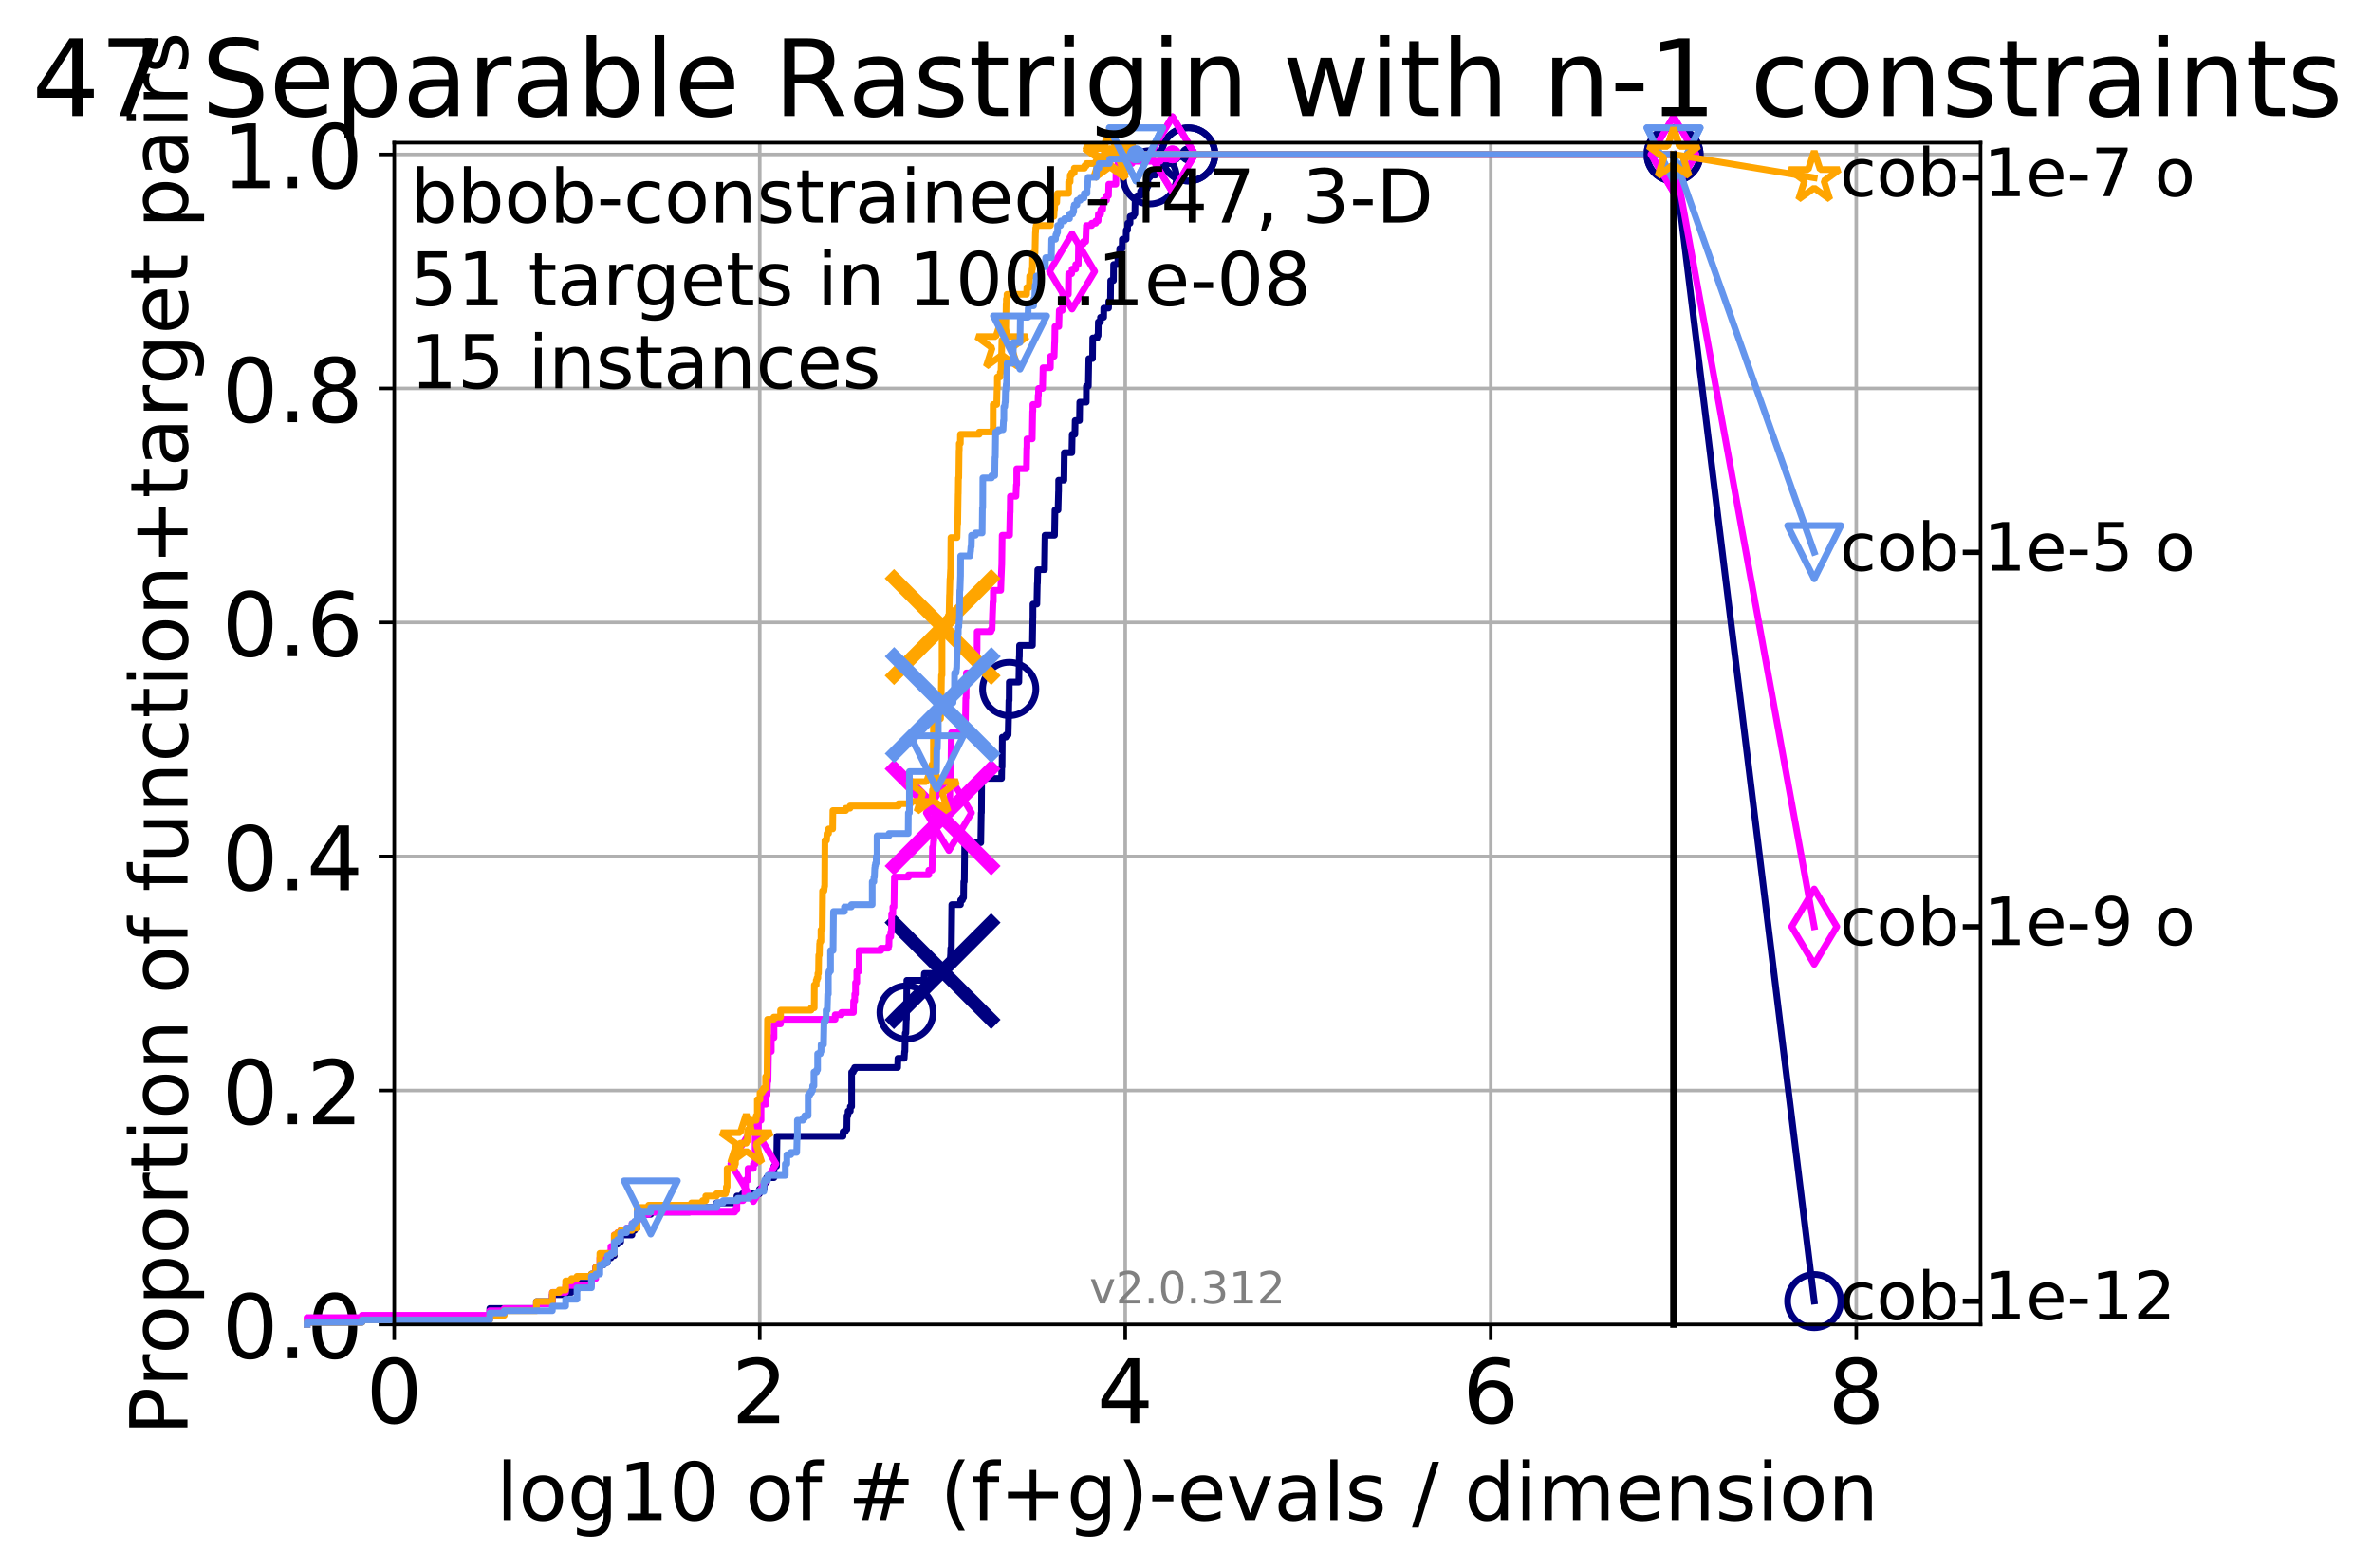 <?xml version="1.0" encoding="utf-8" standalone="no"?>
<!DOCTYPE svg PUBLIC "-//W3C//DTD SVG 1.1//EN"
  "http://www.w3.org/Graphics/SVG/1.1/DTD/svg11.dtd">
<!-- Created with matplotlib (http://matplotlib.org/) -->
<svg height="353pt" version="1.1" viewBox="0 0 534 353" width="534pt" xmlns="http://www.w3.org/2000/svg" xmlns:xlink="http://www.w3.org/1999/xlink">
 <defs>
  <style type="text/css">
*{stroke-linecap:butt;stroke-linejoin:round;}
  </style>
 </defs>
 <g id="figure_1">
  <g id="patch_1">
   <path d="M 0 353.222 
L 534.622 353.222 
L 534.622 0 
L 0 0 
z
" style="fill:#ffffff;"/>
  </g>
  <g id="axes_1">
   <g id="patch_2">
    <path d="M 88.751 298.245 
L 445.871 298.245 
L 445.871 32.133 
L 88.751 32.133 
z
" style="fill:#ffffff;"/>
   </g>
   <g id="matplotlib.axis_1">
    <g id="xtick_1">
     <g id="line2d_1">
      <path clip-path="url(#p1d64a51c52)" d="M 88.751 298.245 
L 88.751 32.133 
" style="fill:none;stroke:#b0b0b0;stroke-linecap:square;stroke-width:0.8;"/>
     </g>
     <g id="line2d_2">
      <defs>
       <path d="M 0 0 
L 0 3.5 
" id="m3ac7161fa0" style="stroke:#000000;stroke-width:0.8;"/>
      </defs>
      <g>
       <use style="stroke:#000000;stroke-width:0.8;" x="88.751" xlink:href="#m3ac7161fa0" y="298.245"/>
      </g>
     </g>
     <g id="text_1">
      <!-- 0 -->
      <defs>
       <path d="M 31.781 66.406 
Q 24.172 66.406 20.328 58.906 
Q 16.5 51.422 16.5 36.375 
Q 16.5 21.391 20.328 13.891 
Q 24.172 6.391 31.781 6.391 
Q 39.453 6.391 43.281 13.891 
Q 47.125 21.391 47.125 36.375 
Q 47.125 51.422 43.281 58.906 
Q 39.453 66.406 31.781 66.406 
z
M 31.781 74.219 
Q 44.047 74.219 50.516 64.516 
Q 56.984 54.828 56.984 36.375 
Q 56.984 17.969 50.516 8.266 
Q 44.047 -1.422 31.781 -1.422 
Q 19.531 -1.422 13.062 8.266 
Q 6.594 17.969 6.594 36.375 
Q 6.594 54.828 13.062 64.516 
Q 19.531 74.219 31.781 74.219 
z
" id="DejaVuSans-30"/>
      </defs>
      <g transform="translate(82.389 320.442)scale(0.2 -0.2)">
       <use xlink:href="#DejaVuSans-30"/>
      </g>
     </g>
    </g>
    <g id="xtick_2">
     <g id="line2d_3">
      <path clip-path="url(#p1d64a51c52)" d="M 171.037 298.245 
L 171.037 32.133 
" style="fill:none;stroke:#b0b0b0;stroke-linecap:square;stroke-width:0.8;"/>
     </g>
     <g id="line2d_4">
      <g>
       <use style="stroke:#000000;stroke-width:0.8;" x="171.037" xlink:href="#m3ac7161fa0" y="298.245"/>
      </g>
     </g>
     <g id="text_2">
      <!-- 2 -->
      <defs>
       <path d="M 19.188 8.297 
L 53.609 8.297 
L 53.609 0 
L 7.328 0 
L 7.328 8.297 
Q 12.938 14.109 22.625 23.891 
Q 32.328 33.688 34.812 36.531 
Q 39.547 41.844 41.422 45.531 
Q 43.312 49.219 43.312 52.781 
Q 43.312 58.594 39.234 62.25 
Q 35.156 65.922 28.609 65.922 
Q 23.969 65.922 18.812 64.312 
Q 13.672 62.703 7.812 59.422 
L 7.812 69.391 
Q 13.766 71.781 18.938 73 
Q 24.125 74.219 28.422 74.219 
Q 39.75 74.219 46.484 68.547 
Q 53.219 62.891 53.219 53.422 
Q 53.219 48.922 51.531 44.891 
Q 49.859 40.875 45.406 35.406 
Q 44.188 33.984 37.641 27.219 
Q 31.109 20.453 19.188 8.297 
z
" id="DejaVuSans-32"/>
      </defs>
      <g transform="translate(164.674 320.442)scale(0.2 -0.2)">
       <use xlink:href="#DejaVuSans-32"/>
      </g>
     </g>
    </g>
    <g id="xtick_3">
     <g id="line2d_5">
      <path clip-path="url(#p1d64a51c52)" d="M 253.323 298.245 
L 253.323 32.133 
" style="fill:none;stroke:#b0b0b0;stroke-linecap:square;stroke-width:0.8;"/>
     </g>
     <g id="line2d_6">
      <g>
       <use style="stroke:#000000;stroke-width:0.8;" x="253.323" xlink:href="#m3ac7161fa0" y="298.245"/>
      </g>
     </g>
     <g id="text_3">
      <!-- 4 -->
      <defs>
       <path d="M 37.797 64.312 
L 12.891 25.391 
L 37.797 25.391 
z
M 35.203 72.906 
L 47.609 72.906 
L 47.609 25.391 
L 58.016 25.391 
L 58.016 17.188 
L 47.609 17.188 
L 47.609 0 
L 37.797 0 
L 37.797 17.188 
L 4.891 17.188 
L 4.891 26.703 
z
" id="DejaVuSans-34"/>
      </defs>
      <g transform="translate(246.96 320.442)scale(0.2 -0.2)">
       <use xlink:href="#DejaVuSans-34"/>
      </g>
     </g>
    </g>
    <g id="xtick_4">
     <g id="line2d_7">
      <path clip-path="url(#p1d64a51c52)" d="M 335.608 298.245 
L 335.608 32.133 
" style="fill:none;stroke:#b0b0b0;stroke-linecap:square;stroke-width:0.8;"/>
     </g>
     <g id="line2d_8">
      <g>
       <use style="stroke:#000000;stroke-width:0.8;" x="335.608" xlink:href="#m3ac7161fa0" y="298.245"/>
      </g>
     </g>
     <g id="text_4">
      <!-- 6 -->
      <defs>
       <path d="M 33.016 40.375 
Q 26.375 40.375 22.484 35.828 
Q 18.609 31.297 18.609 23.391 
Q 18.609 15.531 22.484 10.953 
Q 26.375 6.391 33.016 6.391 
Q 39.656 6.391 43.531 10.953 
Q 47.406 15.531 47.406 23.391 
Q 47.406 31.297 43.531 35.828 
Q 39.656 40.375 33.016 40.375 
z
M 52.594 71.297 
L 52.594 62.312 
Q 48.875 64.062 45.094 64.984 
Q 41.312 65.922 37.594 65.922 
Q 27.828 65.922 22.672 59.328 
Q 17.531 52.734 16.797 39.406 
Q 19.672 43.656 24.016 45.922 
Q 28.375 48.188 33.594 48.188 
Q 44.578 48.188 50.953 41.516 
Q 57.328 34.859 57.328 23.391 
Q 57.328 12.156 50.688 5.359 
Q 44.047 -1.422 33.016 -1.422 
Q 20.359 -1.422 13.672 8.266 
Q 6.984 17.969 6.984 36.375 
Q 6.984 53.656 15.188 63.938 
Q 23.391 74.219 37.203 74.219 
Q 40.922 74.219 44.703 73.484 
Q 48.484 72.75 52.594 71.297 
z
" id="DejaVuSans-36"/>
      </defs>
      <g transform="translate(329.246 320.442)scale(0.2 -0.2)">
       <use xlink:href="#DejaVuSans-36"/>
      </g>
     </g>
    </g>
    <g id="xtick_5">
     <g id="line2d_9">
      <path clip-path="url(#p1d64a51c52)" d="M 417.894 298.245 
L 417.894 32.133 
" style="fill:none;stroke:#b0b0b0;stroke-linecap:square;stroke-width:0.8;"/>
     </g>
     <g id="line2d_10">
      <g>
       <use style="stroke:#000000;stroke-width:0.8;" x="417.894" xlink:href="#m3ac7161fa0" y="298.245"/>
      </g>
     </g>
     <g id="text_5">
      <!-- 8 -->
      <defs>
       <path d="M 31.781 34.625 
Q 24.75 34.625 20.719 30.859 
Q 16.703 27.094 16.703 20.516 
Q 16.703 13.922 20.719 10.156 
Q 24.75 6.391 31.781 6.391 
Q 38.812 6.391 42.859 10.172 
Q 46.922 13.969 46.922 20.516 
Q 46.922 27.094 42.891 30.859 
Q 38.875 34.625 31.781 34.625 
z
M 21.922 38.812 
Q 15.578 40.375 12.031 44.719 
Q 8.5 49.078 8.5 55.328 
Q 8.5 64.062 14.719 69.141 
Q 20.953 74.219 31.781 74.219 
Q 42.672 74.219 48.875 69.141 
Q 55.078 64.062 55.078 55.328 
Q 55.078 49.078 51.531 44.719 
Q 48 40.375 41.703 38.812 
Q 48.828 37.156 52.797 32.312 
Q 56.781 27.484 56.781 20.516 
Q 56.781 9.906 50.312 4.234 
Q 43.844 -1.422 31.781 -1.422 
Q 19.734 -1.422 13.25 4.234 
Q 6.781 9.906 6.781 20.516 
Q 6.781 27.484 10.781 32.312 
Q 14.797 37.156 21.922 38.812 
z
M 18.312 54.391 
Q 18.312 48.734 21.844 45.562 
Q 25.391 42.391 31.781 42.391 
Q 38.141 42.391 41.719 45.562 
Q 45.312 48.734 45.312 54.391 
Q 45.312 60.062 41.719 63.234 
Q 38.141 66.406 31.781 66.406 
Q 25.391 66.406 21.844 63.234 
Q 18.312 60.062 18.312 54.391 
z
" id="DejaVuSans-38"/>
      </defs>
      <g transform="translate(411.532 320.442)scale(0.2 -0.2)">
       <use xlink:href="#DejaVuSans-38"/>
      </g>
     </g>
    </g>
    <g id="text_6">
     <!-- log10 of # (f+g)-evals / dimension -->
     <defs>
      <path d="M 9.422 75.984 
L 18.406 75.984 
L 18.406 0 
L 9.422 0 
z
" id="DejaVuSans-6c"/>
      <path d="M 30.609 48.391 
Q 23.391 48.391 19.188 42.75 
Q 14.984 37.109 14.984 27.297 
Q 14.984 17.484 19.156 11.844 
Q 23.344 6.203 30.609 6.203 
Q 37.797 6.203 41.984 11.859 
Q 46.188 17.531 46.188 27.297 
Q 46.188 37.016 41.984 42.703 
Q 37.797 48.391 30.609 48.391 
z
M 30.609 56 
Q 42.328 56 49.016 48.375 
Q 55.719 40.766 55.719 27.297 
Q 55.719 13.875 49.016 6.219 
Q 42.328 -1.422 30.609 -1.422 
Q 18.844 -1.422 12.172 6.219 
Q 5.516 13.875 5.516 27.297 
Q 5.516 40.766 12.172 48.375 
Q 18.844 56 30.609 56 
z
" id="DejaVuSans-6f"/>
      <path d="M 45.406 27.984 
Q 45.406 37.75 41.375 43.109 
Q 37.359 48.484 30.078 48.484 
Q 22.859 48.484 18.828 43.109 
Q 14.797 37.75 14.797 27.984 
Q 14.797 18.266 18.828 12.891 
Q 22.859 7.516 30.078 7.516 
Q 37.359 7.516 41.375 12.891 
Q 45.406 18.266 45.406 27.984 
z
M 54.391 6.781 
Q 54.391 -7.172 48.188 -13.984 
Q 42 -20.797 29.203 -20.797 
Q 24.469 -20.797 20.266 -20.094 
Q 16.062 -19.391 12.109 -17.922 
L 12.109 -9.188 
Q 16.062 -11.328 19.922 -12.344 
Q 23.781 -13.375 27.781 -13.375 
Q 36.625 -13.375 41.016 -8.766 
Q 45.406 -4.156 45.406 5.172 
L 45.406 9.625 
Q 42.625 4.781 38.281 2.391 
Q 33.938 0 27.875 0 
Q 17.828 0 11.672 7.656 
Q 5.516 15.328 5.516 27.984 
Q 5.516 40.672 11.672 48.328 
Q 17.828 56 27.875 56 
Q 33.938 56 38.281 53.609 
Q 42.625 51.219 45.406 46.391 
L 45.406 54.688 
L 54.391 54.688 
z
" id="DejaVuSans-67"/>
      <path d="M 12.406 8.297 
L 28.516 8.297 
L 28.516 63.922 
L 10.984 60.406 
L 10.984 69.391 
L 28.422 72.906 
L 38.281 72.906 
L 38.281 8.297 
L 54.391 8.297 
L 54.391 0 
L 12.406 0 
z
" id="DejaVuSans-31"/>
      <path id="DejaVuSans-20"/>
      <path d="M 37.109 75.984 
L 37.109 68.5 
L 28.516 68.5 
Q 23.688 68.5 21.797 66.547 
Q 19.922 64.594 19.922 59.516 
L 19.922 54.688 
L 34.719 54.688 
L 34.719 47.703 
L 19.922 47.703 
L 19.922 0 
L 10.891 0 
L 10.891 47.703 
L 2.297 47.703 
L 2.297 54.688 
L 10.891 54.688 
L 10.891 58.5 
Q 10.891 67.625 15.141 71.797 
Q 19.391 75.984 28.609 75.984 
z
" id="DejaVuSans-66"/>
      <path d="M 51.125 44 
L 36.922 44 
L 32.812 27.688 
L 47.125 27.688 
z
M 43.797 71.781 
L 38.719 51.516 
L 52.984 51.516 
L 58.109 71.781 
L 65.922 71.781 
L 60.891 51.516 
L 76.125 51.516 
L 76.125 44 
L 58.984 44 
L 54.984 27.688 
L 70.516 27.688 
L 70.516 20.219 
L 53.078 20.219 
L 48 0 
L 40.188 0 
L 45.219 20.219 
L 30.906 20.219 
L 25.875 0 
L 18.016 0 
L 23.094 20.219 
L 7.719 20.219 
L 7.719 27.688 
L 24.906 27.688 
L 29 44 
L 13.281 44 
L 13.281 51.516 
L 30.906 51.516 
L 35.891 71.781 
z
" id="DejaVuSans-23"/>
      <path d="M 31 75.875 
Q 24.469 64.656 21.281 53.656 
Q 18.109 42.672 18.109 31.391 
Q 18.109 20.125 21.312 9.062 
Q 24.516 -2 31 -13.188 
L 23.188 -13.188 
Q 15.875 -1.703 12.234 9.375 
Q 8.594 20.453 8.594 31.391 
Q 8.594 42.281 12.203 53.312 
Q 15.828 64.359 23.188 75.875 
z
" id="DejaVuSans-28"/>
      <path d="M 46 62.703 
L 46 35.5 
L 73.188 35.5 
L 73.188 27.203 
L 46 27.203 
L 46 0 
L 37.797 0 
L 37.797 27.203 
L 10.594 27.203 
L 10.594 35.5 
L 37.797 35.5 
L 37.797 62.703 
z
" id="DejaVuSans-2b"/>
      <path d="M 8.016 75.875 
L 15.828 75.875 
Q 23.141 64.359 26.781 53.312 
Q 30.422 42.281 30.422 31.391 
Q 30.422 20.453 26.781 9.375 
Q 23.141 -1.703 15.828 -13.188 
L 8.016 -13.188 
Q 14.5 -2 17.703 9.062 
Q 20.906 20.125 20.906 31.391 
Q 20.906 42.672 17.703 53.656 
Q 14.5 64.656 8.016 75.875 
z
" id="DejaVuSans-29"/>
      <path d="M 4.891 31.391 
L 31.203 31.391 
L 31.203 23.391 
L 4.891 23.391 
z
" id="DejaVuSans-2d"/>
      <path d="M 56.203 29.594 
L 56.203 25.203 
L 14.891 25.203 
Q 15.484 15.922 20.484 11.062 
Q 25.484 6.203 34.422 6.203 
Q 39.594 6.203 44.453 7.469 
Q 49.312 8.734 54.109 11.281 
L 54.109 2.781 
Q 49.266 0.734 44.188 -0.344 
Q 39.109 -1.422 33.891 -1.422 
Q 20.797 -1.422 13.156 6.188 
Q 5.516 13.812 5.516 26.812 
Q 5.516 40.234 12.766 48.109 
Q 20.016 56 32.328 56 
Q 43.359 56 49.781 48.891 
Q 56.203 41.797 56.203 29.594 
z
M 47.219 32.234 
Q 47.125 39.594 43.094 43.984 
Q 39.062 48.391 32.422 48.391 
Q 24.906 48.391 20.391 44.141 
Q 15.875 39.891 15.188 32.172 
z
" id="DejaVuSans-65"/>
      <path d="M 2.984 54.688 
L 12.5 54.688 
L 29.594 8.797 
L 46.688 54.688 
L 56.203 54.688 
L 35.688 0 
L 23.484 0 
z
" id="DejaVuSans-76"/>
      <path d="M 34.281 27.484 
Q 23.391 27.484 19.188 25 
Q 14.984 22.516 14.984 16.5 
Q 14.984 11.719 18.141 8.906 
Q 21.297 6.109 26.703 6.109 
Q 34.188 6.109 38.703 11.406 
Q 43.219 16.703 43.219 25.484 
L 43.219 27.484 
z
M 52.203 31.203 
L 52.203 0 
L 43.219 0 
L 43.219 8.297 
Q 40.141 3.328 35.547 0.953 
Q 30.953 -1.422 24.312 -1.422 
Q 15.922 -1.422 10.953 3.297 
Q 6 8.016 6 15.922 
Q 6 25.141 12.172 29.828 
Q 18.359 34.516 30.609 34.516 
L 43.219 34.516 
L 43.219 35.406 
Q 43.219 41.609 39.141 45 
Q 35.062 48.391 27.688 48.391 
Q 23 48.391 18.547 47.266 
Q 14.109 46.141 10.016 43.891 
L 10.016 52.203 
Q 14.938 54.109 19.578 55.047 
Q 24.219 56 28.609 56 
Q 40.484 56 46.344 49.844 
Q 52.203 43.703 52.203 31.203 
z
" id="DejaVuSans-61"/>
      <path d="M 44.281 53.078 
L 44.281 44.578 
Q 40.484 46.531 36.375 47.5 
Q 32.281 48.484 27.875 48.484 
Q 21.188 48.484 17.844 46.438 
Q 14.5 44.391 14.5 40.281 
Q 14.5 37.156 16.891 35.375 
Q 19.281 33.594 26.516 31.984 
L 29.594 31.297 
Q 39.156 29.25 43.188 25.516 
Q 47.219 21.781 47.219 15.094 
Q 47.219 7.469 41.188 3.016 
Q 35.156 -1.422 24.609 -1.422 
Q 20.219 -1.422 15.453 -0.562 
Q 10.688 0.297 5.422 2 
L 5.422 11.281 
Q 10.406 8.688 15.234 7.391 
Q 20.062 6.109 24.812 6.109 
Q 31.156 6.109 34.562 8.281 
Q 37.984 10.453 37.984 14.406 
Q 37.984 18.062 35.516 20.016 
Q 33.062 21.969 24.703 23.781 
L 21.578 24.516 
Q 13.234 26.266 9.516 29.906 
Q 5.812 33.547 5.812 39.891 
Q 5.812 47.609 11.281 51.797 
Q 16.75 56 26.812 56 
Q 31.781 56 36.172 55.266 
Q 40.578 54.547 44.281 53.078 
z
" id="DejaVuSans-73"/>
      <path d="M 25.391 72.906 
L 33.688 72.906 
L 8.297 -9.281 
L 0 -9.281 
z
" id="DejaVuSans-2f"/>
      <path d="M 45.406 46.391 
L 45.406 75.984 
L 54.391 75.984 
L 54.391 0 
L 45.406 0 
L 45.406 8.203 
Q 42.578 3.328 38.25 0.953 
Q 33.938 -1.422 27.875 -1.422 
Q 17.969 -1.422 11.734 6.484 
Q 5.516 14.406 5.516 27.297 
Q 5.516 40.188 11.734 48.094 
Q 17.969 56 27.875 56 
Q 33.938 56 38.25 53.625 
Q 42.578 51.266 45.406 46.391 
z
M 14.797 27.297 
Q 14.797 17.391 18.875 11.75 
Q 22.953 6.109 30.078 6.109 
Q 37.203 6.109 41.297 11.75 
Q 45.406 17.391 45.406 27.297 
Q 45.406 37.203 41.297 42.844 
Q 37.203 48.484 30.078 48.484 
Q 22.953 48.484 18.875 42.844 
Q 14.797 37.203 14.797 27.297 
z
" id="DejaVuSans-64"/>
      <path d="M 9.422 54.688 
L 18.406 54.688 
L 18.406 0 
L 9.422 0 
z
M 9.422 75.984 
L 18.406 75.984 
L 18.406 64.594 
L 9.422 64.594 
z
" id="DejaVuSans-69"/>
      <path d="M 52 44.188 
Q 55.375 50.25 60.062 53.125 
Q 64.75 56 71.094 56 
Q 79.641 56 84.281 50.016 
Q 88.922 44.047 88.922 33.016 
L 88.922 0 
L 79.891 0 
L 79.891 32.719 
Q 79.891 40.578 77.094 44.375 
Q 74.312 48.188 68.609 48.188 
Q 61.625 48.188 57.562 43.547 
Q 53.516 38.922 53.516 30.906 
L 53.516 0 
L 44.484 0 
L 44.484 32.719 
Q 44.484 40.625 41.703 44.406 
Q 38.922 48.188 33.109 48.188 
Q 26.219 48.188 22.156 43.531 
Q 18.109 38.875 18.109 30.906 
L 18.109 0 
L 9.078 0 
L 9.078 54.688 
L 18.109 54.688 
L 18.109 46.188 
Q 21.188 51.219 25.484 53.609 
Q 29.781 56 35.688 56 
Q 41.656 56 45.828 52.969 
Q 50 49.953 52 44.188 
z
" id="DejaVuSans-6d"/>
      <path d="M 54.891 33.016 
L 54.891 0 
L 45.906 0 
L 45.906 32.719 
Q 45.906 40.484 42.875 44.328 
Q 39.844 48.188 33.797 48.188 
Q 26.516 48.188 22.312 43.547 
Q 18.109 38.922 18.109 30.906 
L 18.109 0 
L 9.078 0 
L 9.078 54.688 
L 18.109 54.688 
L 18.109 46.188 
Q 21.344 51.125 25.703 53.562 
Q 30.078 56 35.797 56 
Q 45.219 56 50.047 50.172 
Q 54.891 44.344 54.891 33.016 
z
" id="DejaVuSans-6e"/>
     </defs>
     <g transform="translate(111.704 342.279)scale(0.18 -0.18)">
      <use xlink:href="#DejaVuSans-6c"/>
      <use x="27.783" xlink:href="#DejaVuSans-6f"/>
      <use x="88.965" xlink:href="#DejaVuSans-67"/>
      <use x="152.441" xlink:href="#DejaVuSans-31"/>
      <use x="216.064" xlink:href="#DejaVuSans-30"/>
      <use x="279.688" xlink:href="#DejaVuSans-20"/>
      <use x="311.475" xlink:href="#DejaVuSans-6f"/>
      <use x="372.656" xlink:href="#DejaVuSans-66"/>
      <use x="407.861" xlink:href="#DejaVuSans-20"/>
      <use x="439.648" xlink:href="#DejaVuSans-23"/>
      <use x="523.438" xlink:href="#DejaVuSans-20"/>
      <use x="555.225" xlink:href="#DejaVuSans-28"/>
      <use x="594.238" xlink:href="#DejaVuSans-66"/>
      <use x="629.443" xlink:href="#DejaVuSans-2b"/>
      <use x="713.232" xlink:href="#DejaVuSans-67"/>
      <use x="776.709" xlink:href="#DejaVuSans-29"/>
      <use x="815.723" xlink:href="#DejaVuSans-2d"/>
      <use x="851.807" xlink:href="#DejaVuSans-65"/>
      <use x="913.33" xlink:href="#DejaVuSans-76"/>
      <use x="972.51" xlink:href="#DejaVuSans-61"/>
      <use x="1033.789" xlink:href="#DejaVuSans-6c"/>
      <use x="1061.572" xlink:href="#DejaVuSans-73"/>
      <use x="1113.672" xlink:href="#DejaVuSans-20"/>
      <use x="1145.459" xlink:href="#DejaVuSans-2f"/>
      <use x="1179.15" xlink:href="#DejaVuSans-20"/>
      <use x="1210.938" xlink:href="#DejaVuSans-64"/>
      <use x="1274.414" xlink:href="#DejaVuSans-69"/>
      <use x="1302.197" xlink:href="#DejaVuSans-6d"/>
      <use x="1399.609" xlink:href="#DejaVuSans-65"/>
      <use x="1461.133" xlink:href="#DejaVuSans-6e"/>
      <use x="1524.512" xlink:href="#DejaVuSans-73"/>
      <use x="1576.611" xlink:href="#DejaVuSans-69"/>
      <use x="1604.395" xlink:href="#DejaVuSans-6f"/>
      <use x="1665.576" xlink:href="#DejaVuSans-6e"/>
     </g>
    </g>
   </g>
   <g id="matplotlib.axis_2">
    <g id="ytick_1">
     <g id="line2d_11">
      <path clip-path="url(#p1d64a51c52)" d="M 88.751 298.245 
L 445.871 298.245 
" style="fill:none;stroke:#b0b0b0;stroke-linecap:square;stroke-width:0.8;"/>
     </g>
     <g id="line2d_12">
      <defs>
       <path d="M 0 0 
L -3.5 0 
" id="mdafb9b7e8f" style="stroke:#000000;stroke-width:0.8;"/>
      </defs>
      <g>
       <use style="stroke:#000000;stroke-width:0.8;" x="88.751" xlink:href="#mdafb9b7e8f" y="298.245"/>
      </g>
     </g>
     <g id="text_7">
      <!-- 0.0 -->
      <defs>
       <path d="M 10.688 12.406 
L 21 12.406 
L 21 0 
L 10.688 0 
z
" id="DejaVuSans-2e"/>
      </defs>
      <g transform="translate(49.945 305.844)scale(0.2 -0.2)">
       <use xlink:href="#DejaVuSans-30"/>
       <use x="63.623" xlink:href="#DejaVuSans-2e"/>
       <use x="95.41" xlink:href="#DejaVuSans-30"/>
      </g>
     </g>
    </g>
    <g id="ytick_2">
     <g id="line2d_13">
      <path clip-path="url(#p1d64a51c52)" d="M 88.751 245.55 
L 445.871 245.55 
" style="fill:none;stroke:#b0b0b0;stroke-linecap:square;stroke-width:0.8;"/>
     </g>
     <g id="line2d_14">
      <g>
       <use style="stroke:#000000;stroke-width:0.8;" x="88.751" xlink:href="#mdafb9b7e8f" y="245.55"/>
      </g>
     </g>
     <g id="text_8">
      <!-- 0.2 -->
      <g transform="translate(49.945 253.148)scale(0.2 -0.2)">
       <use xlink:href="#DejaVuSans-30"/>
       <use x="63.623" xlink:href="#DejaVuSans-2e"/>
       <use x="95.41" xlink:href="#DejaVuSans-32"/>
      </g>
     </g>
    </g>
    <g id="ytick_3">
     <g id="line2d_15">
      <path clip-path="url(#p1d64a51c52)" d="M 88.751 192.854 
L 445.871 192.854 
" style="fill:none;stroke:#b0b0b0;stroke-linecap:square;stroke-width:0.8;"/>
     </g>
     <g id="line2d_16">
      <g>
       <use style="stroke:#000000;stroke-width:0.8;" x="88.751" xlink:href="#mdafb9b7e8f" y="192.854"/>
      </g>
     </g>
     <g id="text_9">
      <!-- 0.4 -->
      <g transform="translate(49.945 200.453)scale(0.2 -0.2)">
       <use xlink:href="#DejaVuSans-30"/>
       <use x="63.623" xlink:href="#DejaVuSans-2e"/>
       <use x="95.41" xlink:href="#DejaVuSans-34"/>
      </g>
     </g>
    </g>
    <g id="ytick_4">
     <g id="line2d_17">
      <path clip-path="url(#p1d64a51c52)" d="M 88.751 140.159 
L 445.871 140.159 
" style="fill:none;stroke:#b0b0b0;stroke-linecap:square;stroke-width:0.8;"/>
     </g>
     <g id="line2d_18">
      <g>
       <use style="stroke:#000000;stroke-width:0.8;" x="88.751" xlink:href="#mdafb9b7e8f" y="140.159"/>
      </g>
     </g>
     <g id="text_10">
      <!-- 0.6 -->
      <g transform="translate(49.945 147.757)scale(0.2 -0.2)">
       <use xlink:href="#DejaVuSans-30"/>
       <use x="63.623" xlink:href="#DejaVuSans-2e"/>
       <use x="95.41" xlink:href="#DejaVuSans-36"/>
      </g>
     </g>
    </g>
    <g id="ytick_5">
     <g id="line2d_19">
      <path clip-path="url(#p1d64a51c52)" d="M 88.751 87.464 
L 445.871 87.464 
" style="fill:none;stroke:#b0b0b0;stroke-linecap:square;stroke-width:0.8;"/>
     </g>
     <g id="line2d_20">
      <g>
       <use style="stroke:#000000;stroke-width:0.8;" x="88.751" xlink:href="#mdafb9b7e8f" y="87.464"/>
      </g>
     </g>
     <g id="text_11">
      <!-- 0.8 -->
      <g transform="translate(49.945 95.062)scale(0.2 -0.2)">
       <use xlink:href="#DejaVuSans-30"/>
       <use x="63.623" xlink:href="#DejaVuSans-2e"/>
       <use x="95.41" xlink:href="#DejaVuSans-38"/>
      </g>
     </g>
    </g>
    <g id="ytick_6">
     <g id="line2d_21">
      <path clip-path="url(#p1d64a51c52)" d="M 88.751 34.768 
L 445.871 34.768 
" style="fill:none;stroke:#b0b0b0;stroke-linecap:square;stroke-width:0.8;"/>
     </g>
     <g id="line2d_22">
      <g>
       <use style="stroke:#000000;stroke-width:0.8;" x="88.751" xlink:href="#mdafb9b7e8f" y="34.768"/>
      </g>
     </g>
     <g id="text_12">
      <!-- 1.0 -->
      <g transform="translate(49.945 42.367)scale(0.2 -0.2)">
       <use xlink:href="#DejaVuSans-31"/>
       <use x="63.623" xlink:href="#DejaVuSans-2e"/>
       <use x="95.41" xlink:href="#DejaVuSans-30"/>
      </g>
     </g>
    </g>
    <g id="text_13">
     <!-- Proportion of function+target pairs -->
     <defs>
      <path d="M 19.672 64.797 
L 19.672 37.406 
L 32.078 37.406 
Q 38.969 37.406 42.719 40.969 
Q 46.484 44.531 46.484 51.125 
Q 46.484 57.672 42.719 61.234 
Q 38.969 64.797 32.078 64.797 
z
M 9.812 72.906 
L 32.078 72.906 
Q 44.344 72.906 50.609 67.359 
Q 56.891 61.812 56.891 51.125 
Q 56.891 40.328 50.609 34.812 
Q 44.344 29.297 32.078 29.297 
L 19.672 29.297 
L 19.672 0 
L 9.812 0 
z
" id="DejaVuSans-50"/>
      <path d="M 41.109 46.297 
Q 39.594 47.172 37.812 47.578 
Q 36.031 48 33.891 48 
Q 26.266 48 22.188 43.047 
Q 18.109 38.094 18.109 28.812 
L 18.109 0 
L 9.078 0 
L 9.078 54.688 
L 18.109 54.688 
L 18.109 46.188 
Q 20.953 51.172 25.484 53.578 
Q 30.031 56 36.531 56 
Q 37.453 56 38.578 55.875 
Q 39.703 55.766 41.062 55.516 
z
" id="DejaVuSans-72"/>
      <path d="M 18.109 8.203 
L 18.109 -20.797 
L 9.078 -20.797 
L 9.078 54.688 
L 18.109 54.688 
L 18.109 46.391 
Q 20.953 51.266 25.266 53.625 
Q 29.594 56 35.594 56 
Q 45.562 56 51.781 48.094 
Q 58.016 40.188 58.016 27.297 
Q 58.016 14.406 51.781 6.484 
Q 45.562 -1.422 35.594 -1.422 
Q 29.594 -1.422 25.266 0.953 
Q 20.953 3.328 18.109 8.203 
z
M 48.688 27.297 
Q 48.688 37.203 44.609 42.844 
Q 40.531 48.484 33.406 48.484 
Q 26.266 48.484 22.188 42.844 
Q 18.109 37.203 18.109 27.297 
Q 18.109 17.391 22.188 11.75 
Q 26.266 6.109 33.406 6.109 
Q 40.531 6.109 44.609 11.75 
Q 48.688 17.391 48.688 27.297 
z
" id="DejaVuSans-70"/>
      <path d="M 18.312 70.219 
L 18.312 54.688 
L 36.812 54.688 
L 36.812 47.703 
L 18.312 47.703 
L 18.312 18.016 
Q 18.312 11.328 20.141 9.422 
Q 21.969 7.516 27.594 7.516 
L 36.812 7.516 
L 36.812 0 
L 27.594 0 
Q 17.188 0 13.234 3.875 
Q 9.281 7.766 9.281 18.016 
L 9.281 47.703 
L 2.688 47.703 
L 2.688 54.688 
L 9.281 54.688 
L 9.281 70.219 
z
" id="DejaVuSans-74"/>
      <path d="M 8.5 21.578 
L 8.5 54.688 
L 17.484 54.688 
L 17.484 21.922 
Q 17.484 14.156 20.5 10.266 
Q 23.531 6.391 29.594 6.391 
Q 36.859 6.391 41.078 11.031 
Q 45.312 15.672 45.312 23.688 
L 45.312 54.688 
L 54.297 54.688 
L 54.297 0 
L 45.312 0 
L 45.312 8.406 
Q 42.047 3.422 37.719 1 
Q 33.406 -1.422 27.688 -1.422 
Q 18.266 -1.422 13.375 4.438 
Q 8.5 10.297 8.5 21.578 
z
M 31.109 56 
z
" id="DejaVuSans-75"/>
      <path d="M 48.781 52.594 
L 48.781 44.188 
Q 44.969 46.297 41.141 47.344 
Q 37.312 48.391 33.406 48.391 
Q 24.656 48.391 19.812 42.844 
Q 14.984 37.312 14.984 27.297 
Q 14.984 17.281 19.812 11.734 
Q 24.656 6.203 33.406 6.203 
Q 37.312 6.203 41.141 7.25 
Q 44.969 8.297 48.781 10.406 
L 48.781 2.094 
Q 45.016 0.344 40.984 -0.531 
Q 36.969 -1.422 32.422 -1.422 
Q 20.062 -1.422 12.781 6.344 
Q 5.516 14.109 5.516 27.297 
Q 5.516 40.672 12.859 48.328 
Q 20.219 56 33.016 56 
Q 37.156 56 41.109 55.141 
Q 45.062 54.297 48.781 52.594 
z
" id="DejaVuSans-63"/>
     </defs>
     <g transform="translate(42.202 323.179)rotate(-90)scale(0.18 -0.18)">
      <use xlink:href="#DejaVuSans-50"/>
      <use x="60.287" xlink:href="#DejaVuSans-72"/>
      <use x="101.369" xlink:href="#DejaVuSans-6f"/>
      <use x="162.551" xlink:href="#DejaVuSans-70"/>
      <use x="226.027" xlink:href="#DejaVuSans-6f"/>
      <use x="287.209" xlink:href="#DejaVuSans-72"/>
      <use x="328.322" xlink:href="#DejaVuSans-74"/>
      <use x="367.531" xlink:href="#DejaVuSans-69"/>
      <use x="395.314" xlink:href="#DejaVuSans-6f"/>
      <use x="456.496" xlink:href="#DejaVuSans-6e"/>
      <use x="519.875" xlink:href="#DejaVuSans-20"/>
      <use x="551.662" xlink:href="#DejaVuSans-6f"/>
      <use x="612.844" xlink:href="#DejaVuSans-66"/>
      <use x="648.049" xlink:href="#DejaVuSans-20"/>
      <use x="679.836" xlink:href="#DejaVuSans-66"/>
      <use x="715.041" xlink:href="#DejaVuSans-75"/>
      <use x="778.42" xlink:href="#DejaVuSans-6e"/>
      <use x="841.799" xlink:href="#DejaVuSans-63"/>
      <use x="896.779" xlink:href="#DejaVuSans-74"/>
      <use x="935.988" xlink:href="#DejaVuSans-69"/>
      <use x="963.771" xlink:href="#DejaVuSans-6f"/>
      <use x="1024.953" xlink:href="#DejaVuSans-6e"/>
      <use x="1088.332" xlink:href="#DejaVuSans-2b"/>
      <use x="1172.121" xlink:href="#DejaVuSans-74"/>
      <use x="1211.33" xlink:href="#DejaVuSans-61"/>
      <use x="1272.609" xlink:href="#DejaVuSans-72"/>
      <use x="1313.707" xlink:href="#DejaVuSans-67"/>
      <use x="1377.184" xlink:href="#DejaVuSans-65"/>
      <use x="1438.707" xlink:href="#DejaVuSans-74"/>
      <use x="1477.916" xlink:href="#DejaVuSans-20"/>
      <use x="1509.703" xlink:href="#DejaVuSans-70"/>
      <use x="1573.18" xlink:href="#DejaVuSans-61"/>
      <use x="1634.459" xlink:href="#DejaVuSans-69"/>
      <use x="1662.242" xlink:href="#DejaVuSans-72"/>
      <use x="1703.355" xlink:href="#DejaVuSans-73"/>
     </g>
    </g>
   </g>
   <g id="line2d_23">
    <defs>
     <path d="M 0 1.5 
C 0.398 1.5 0.779 1.342 1.061 1.061 
C 1.342 0.779 1.5 0.398 1.5 0 
C 1.5 -0.398 1.342 -0.779 1.061 -1.061 
C 0.779 -1.342 0.398 -1.5 0 -1.5 
C -0.398 -1.5 -0.779 -1.342 -1.061 -1.061 
C -1.342 -0.779 -1.5 -0.398 -1.5 0 
C -1.5 0.398 -1.342 0.779 -1.061 1.061 
C -0.779 1.342 -0.398 1.5 0 1.5 
z
" id="ma8ec8d37ec" style="stroke:#000080;"/>
    </defs>
    <g>
     <use style="fill:#000080;stroke:#000080;" x="267.516" xlink:href="#ma8ec8d37ec" y="34.768"/>
     <use style="fill:#000080;stroke:#000080;" x="267.516" xlink:href="#ma8ec8d37ec" y="34.768"/>
    </g>
   </g>
   <g id="line2d_24">
    <path d="M 69.121 298.245 
L 69.121 297.729 
L 81.506 297.729 
L 81.506 297.212 
L 101.136 297.212 
L 101.136 296.696 
L 110.264 296.696 
L 110.264 294.629 
L 120.767 294.629 
L 120.767 293.079 
L 124.352 293.079 
L 124.352 291.529 
L 127.337 291.529 
L 127.337 291.013 
L 128.661 291.013 
L 128.661 290.496 
L 129.894 290.496 
L 129.894 288.946 
L 133.152 288.946 
L 133.152 286.88 
L 134.118 286.88 
L 134.118 285.33 
L 135.034 285.33 
L 135.034 284.813 
L 135.906 284.813 
L 135.906 284.297 
L 136.737 284.297 
L 136.737 283.263 
L 137.532 283.263 
L 137.532 282.747 
L 138.292 282.747 
L 138.292 280.164 
L 139.022 280.164 
L 139.022 279.647 
L 139.722 279.647 
L 139.722 278.097 
L 142.279 278.097 
L 142.279 277.064 
L 142.865 277.064 
L 142.865 276.547 
L 143.433 276.547 
L 143.433 274.481 
L 143.982 274.481 
L 143.982 273.964 
L 144.516 273.964 
L 144.516 273.448 
L 146.503 273.448 
L 146.503 272.931 
L 155.25 272.931 
L 155.25 272.414 
L 158.888 272.414 
L 158.888 271.898 
L 161.304 271.898 
L 161.304 270.864 
L 165.897 270.864 
L 165.897 269.315 
L 167.124 269.315 
L 167.124 268.798 
L 170.977 268.798 
L 170.977 267.765 
L 172.022 267.765 
L 172.022 266.731 
L 172.134 266.731 
L 172.134 266.215 
L 172.577 266.215 
L 172.577 265.182 
L 174.245 265.182 
L 174.245 262.598 
L 174.833 262.598 
L 174.929 255.882 
L 189.792 255.882 
L 189.792 254.849 
L 190.286 254.849 
L 190.286 254.333 
L 190.647 254.333 
L 190.687 251.233 
L 190.884 251.233 
L 190.923 250.2 
L 191.425 250.2 
L 191.425 249.166 
L 191.727 249.166 
L 191.727 241.417 
L 192.097 241.417 
L 192.097 240.9 
L 192.388 240.9 
L 192.388 240.384 
L 202.083 240.384 
L 202.146 238.317 
L 203.561 238.317 
L 203.657 236.767 
L 203.715 236.767 
L 203.791 232.634 
L 203.943 232.634 
L 204.037 229.535 
L 204.075 229.535 
L 204.15 220.752 
L 208.006 220.752 
L 208.096 219.202 
L 210.973 219.202 
L 210.973 218.686 
L 212.499 218.686 
L 212.522 217.652 
L 213.605 217.652 
L 213.605 217.136 
L 213.883 217.136 
L 213.985 215.069 
L 214.002 215.069 
L 214.045 213.519 
L 214.173 213.519 
L 214.279 203.704 
L 216.229 203.704 
L 216.267 202.67 
L 216.679 202.67 
L 216.679 202.154 
L 216.932 202.154 
L 216.973 198.537 
L 217.095 198.537 
L 217.186 189.755 
L 220.8 189.755 
L 220.91 183.039 
L 220.954 183.039 
L 221.005 175.289 
L 225.485 175.289 
L 225.525 172.706 
L 225.598 172.706 
L 225.651 165.99 
L 226.473 165.99 
L 226.473 165.474 
L 226.961 165.474 
L 227.057 161.341 
L 227.073 161.341 
L 227.13 157.724 
L 227.196 157.724 
L 227.217 153.591 
L 229.369 153.591 
L 229.465 147.908 
L 229.492 147.908 
L 229.521 145.325 
L 232.427 145.325 
L 232.526 139.126 
L 232.539 139.126 
L 232.549 136.026 
L 233.428 136.026 
L 233.526 131.376 
L 233.562 131.376 
L 233.628 128.277 
L 235.145 128.277 
L 235.254 121.044 
L 235.265 121.044 
L 235.265 120.527 
L 237.406 120.527 
L 237.504 114.845 
L 238.193 114.845 
L 238.302 110.712 
L 238.316 110.712 
L 238.327 108.128 
L 239.515 108.128 
L 239.602 101.929 
L 241.305 101.929 
L 241.384 97.796 
L 241.989 97.796 
L 242.048 94.696 
L 243.026 94.696 
L 243.084 90.563 
L 244.548 90.563 
L 244.568 86.947 
L 245.016 86.947 
L 245.123 80.748 
L 245.959 80.748 
L 246.005 76.098 
L 247.007 76.098 
L 247.007 75.581 
L 247.218 75.581 
L 247.267 72.482 
L 247.735 72.482 
L 247.747 71.448 
L 248.461 71.448 
L 248.482 69.382 
L 249.567 69.382 
L 249.609 67.832 
L 249.995 67.832 
L 250.041 63.182 
L 250.669 63.182 
L 250.703 59.566 
L 251.648 59.566 
L 251.687 57.5 
L 252.036 57.5 
L 252.07 55.95 
L 252.624 55.95 
L 252.665 53.883 
L 253.515 53.883 
L 253.549 51.817 
L 253.836 51.817 
L 253.881 50.267 
L 254.399 50.267 
L 254.417 48.717 
L 255.2 48.717 
L 255.2 48.2 
L 255.498 48.2 
L 255.541 45.101 
L 256.007 45.101 
L 256.03 44.067 
L 256.738 44.067 
L 256.765 43.034 
L 257.053 43.034 
L 257.053 42.517 
L 258.181 42.517 
L 258.181 42.001 
L 258.416 42.001 
L 258.428 39.934 
L 258.852 39.934 
L 258.852 39.418 
L 260.122 39.418 
L 260.122 38.901 
L 260.714 38.901 
L 260.714 38.385 
L 260.932 38.385 
L 260.932 37.868 
L 262.074 37.868 
L 262.074 37.351 
L 262.414 37.351 
L 262.414 36.835 
L 263.459 36.835 
L 263.459 36.318 
L 264.142 36.318 
L 264.142 35.801 
L 264.904 35.801 
L 264.904 35.285 
L 267.516 35.285 
L 267.516 34.768 
L 376.751 34.768 
L 376.751 34.768 
" style="fill:none;stroke:#000080;stroke-linecap:square;stroke-width:1.5;"/>
   </g>
   <g id="line2d_25">
    <defs>
     <path d="M 0 6 
C 1.591 6 3.117 5.368 4.243 4.243 
C 5.368 3.117 6 1.591 6 0 
C 6 -1.591 5.368 -3.117 4.243 -4.243 
C 3.117 -5.368 1.591 -6 0 -6 
C -1.591 -6 -3.117 -5.368 -4.243 -4.243 
C -5.368 -3.117 -6 -1.591 -6 0 
C -6 1.591 -5.368 3.117 -4.243 4.243 
C -3.117 5.368 -1.591 6 0 6 
z
" id="m12d8a507b5" style="stroke:#000080;stroke-width:1.5;"/>
    </defs>
    <g>
     <use style="fill:none;stroke:#000080;stroke-width:1.5;" x="204.075" xlink:href="#m12d8a507b5" y="227.985"/>
     <use style="fill:none;stroke:#000080;stroke-width:1.5;" x="227.207" xlink:href="#m12d8a507b5" y="155.141"/>
     <use style="fill:none;stroke:#000080;stroke-width:1.5;" x="258.852" xlink:href="#m12d8a507b5" y="39.934"/>
     <use style="fill:none;stroke:#000080;stroke-width:1.5;" x="267.516" xlink:href="#m12d8a507b5" y="34.768"/>
     <use style="fill:none;stroke:#000080;stroke-width:1.5;" x="267.516" xlink:href="#m12d8a507b5" y="34.768"/>
     <use style="fill:none;stroke:#000080;stroke-width:1.5;" x="376.751" xlink:href="#m12d8a507b5" y="34.768"/>
    </g>
   </g>
   <g id="line2d_26"/>
   <g id="line2d_27">
    <path clip-path="url(#p1d64a51c52)" d="M 212.192 218.686 
" style="fill:none;stroke:#000080;stroke-linecap:square;stroke-width:1.5;"/>
    <defs>
     <path d="M -12 12 
L 12 -12 
M -12 -12 
L 12 12 
" id="m74106515a5" style="stroke:#000080;stroke-width:3;"/>
    </defs>
    <g clip-path="url(#p1d64a51c52)">
     <use style="fill:#000080;stroke:#000080;stroke-width:3;" x="212.192" xlink:href="#m74106515a5" y="218.686"/>
    </g>
   </g>
   <g id="line2d_28">
    <defs>
     <path d="M 0 1.5 
C 0.398 1.5 0.779 1.342 1.061 1.061 
C 1.342 0.779 1.5 0.398 1.5 0 
C 1.5 -0.398 1.342 -0.779 1.061 -1.061 
C 0.779 -1.342 0.398 -1.5 0 -1.5 
C -0.398 -1.5 -0.779 -1.342 -1.061 -1.061 
C -1.342 -0.779 -1.5 -0.398 -1.5 0 
C -1.5 0.398 -1.342 0.779 -1.061 1.061 
C -0.779 1.342 -0.398 1.5 0 1.5 
z
" id="me33a40732b" style="stroke:#ff00ff;"/>
    </defs>
    <g>
     <use style="fill:#ff00ff;stroke:#ff00ff;" x="263.943" xlink:href="#me33a40732b" y="34.768"/>
     <use style="fill:#ff00ff;stroke:#ff00ff;" x="263.943" xlink:href="#me33a40732b" y="34.768"/>
    </g>
   </g>
   <g id="line2d_29">
    <path d="M 69.121 298.245 
L 69.121 296.696 
L 81.506 296.696 
L 81.506 296.179 
L 110.264 296.179 
L 110.264 295.146 
L 113.522 295.146 
L 113.522 294.629 
L 120.767 294.629 
L 120.767 293.596 
L 124.352 293.596 
L 124.352 291.013 
L 127.337 291.013 
L 127.337 289.463 
L 133.152 289.463 
L 133.152 287.913 
L 134.118 287.913 
L 134.118 285.33 
L 135.034 285.33 
L 135.034 283.263 
L 135.906 283.263 
L 135.906 282.747 
L 136.737 282.747 
L 136.737 282.23 
L 137.532 282.23 
L 137.532 280.68 
L 138.292 280.68 
L 138.292 278.097 
L 139.022 278.097 
L 139.022 277.58 
L 139.722 277.58 
L 139.722 277.064 
L 141.047 277.064 
L 141.047 276.547 
L 142.279 276.547 
L 142.279 275.514 
L 143.433 275.514 
L 143.433 274.481 
L 143.982 274.481 
L 143.982 273.964 
L 144.516 273.964 
L 144.516 273.448 
L 146.027 273.448 
L 146.027 272.931 
L 165.414 272.931 
L 165.414 272.414 
L 165.897 272.414 
L 165.897 270.348 
L 167.272 270.348 
L 167.272 269.831 
L 167.708 269.831 
L 167.708 267.248 
L 167.851 267.248 
L 167.851 265.698 
L 168.411 265.698 
L 168.411 263.115 
L 169.612 263.115 
L 169.612 262.082 
L 169.995 262.082 
L 169.995 255.882 
L 170.737 255.882 
L 170.737 252.266 
L 171.332 252.266 
L 171.332 248.65 
L 172.467 248.65 
L 172.467 246.583 
L 172.686 246.583 
L 172.794 243.483 
L 172.902 243.483 
L 173.009 236.767 
L 173.638 236.767 
L 173.638 233.668 
L 174.245 233.668 
L 174.245 230.568 
L 175.725 230.568 
L 175.725 229.535 
L 188.018 229.535 
L 188.018 228.501 
L 189.434 228.501 
L 189.434 227.985 
L 192.134 227.985 
L 192.17 225.402 
L 192.424 225.402 
L 192.424 223.852 
L 192.603 223.852 
L 192.603 221.269 
L 192.886 221.269 
L 192.886 218.686 
L 193.404 218.686 
L 193.404 214.036 
L 198.318 214.036 
L 198.318 213.519 
L 199.984 213.519 
L 199.984 213.003 
L 200.125 213.003 
L 200.172 210.936 
L 200.53 210.936 
L 200.53 209.903 
L 200.689 209.903 
L 200.734 205.77 
L 201.004 205.77 
L 201.004 204.22 
L 201.269 204.22 
L 201.356 197.504 
L 204.528 197.504 
L 204.528 196.987 
L 209.093 196.987 
L 209.093 195.954 
L 209.835 195.954 
L 209.929 190.788 
L 210.077 190.788 
L 210.184 189.238 
L 210.224 189.238 
L 210.224 184.072 
L 213.21 184.072 
L 213.21 183.555 
L 213.616 183.555 
L 213.638 181.489 
L 213.801 181.489 
L 213.877 176.839 
L 213.921 176.839 
L 214.028 175.289 
L 214.061 175.289 
L 214.157 165.99 
L 214.215 165.99 
L 214.221 164.957 
L 217.226 164.957 
L 217.311 162.374 
L 217.342 162.374 
L 217.427 157.208 
L 217.494 157.208 
L 217.555 151.525 
L 219.567 151.525 
L 219.571 150.491 
L 219.681 150.491 
L 219.763 148.425 
L 219.845 148.425 
L 219.945 146.359 
L 219.968 146.359 
L 219.98 142.226 
L 223.095 142.226 
L 223.095 141.709 
L 223.342 141.709 
L 223.45 138.093 
L 223.456 138.093 
L 223.551 135.509 
L 223.62 135.509 
L 223.63 132.926 
L 225.297 132.926 
L 225.406 129.827 
L 225.408 129.827 
L 225.519 127.243 
L 225.527 127.243 
L 225.62 120.527 
L 227.284 120.527 
L 227.391 115.361 
L 227.421 115.361 
L 227.464 111.745 
L 228.718 111.745 
L 228.815 109.162 
L 228.89 109.162 
L 228.894 105.545 
L 231.074 105.545 
L 231.155 100.896 
L 231.192 100.896 
L 231.2 98.829 
L 232.38 98.829 
L 232.488 92.63 
L 232.528 92.63 
L 232.532 91.08 
L 233.673 91.08 
L 233.716 89.013 
L 233.787 89.013 
L 233.803 87.464 
L 234.712 87.464 
L 234.818 82.814 
L 236.464 82.814 
L 236.501 80.231 
L 237.32 80.231 
L 237.422 77.131 
L 237.447 77.131 
L 237.5 73.515 
L 238.372 73.515 
L 238.47 69.898 
L 239.153 69.898 
L 239.252 66.282 
L 240.512 66.282 
L 240.584 61.632 
L 241.266 61.632 
L 241.351 60.599 
L 242.161 60.599 
L 242.17 59.566 
L 242.746 59.566 
L 242.808 54.916 
L 243.903 54.916 
L 243.903 54.4 
L 244.436 54.4 
L 244.545 51.3 
L 244.568 51.3 
L 244.568 50.783 
L 245.772 50.783 
L 245.772 50.267 
L 246.686 50.267 
L 246.686 49.75 
L 247.223 49.75 
L 247.274 48.2 
L 247.783 48.2 
L 247.844 47.167 
L 248.253 47.167 
L 248.311 45.101 
L 249.118 45.101 
L 249.12 44.067 
L 249.546 44.067 
L 249.608 41.484 
L 251.206 41.484 
L 251.252 38.385 
L 251.648 38.385 
L 251.652 36.835 
L 254.867 36.835 
L 254.867 36.318 
L 261.205 36.318 
L 261.205 35.801 
L 263.38 35.801 
L 263.38 35.285 
L 263.943 35.285 
L 263.943 34.768 
L 376.751 34.768 
L 376.751 34.768 
" style="fill:none;stroke:#ff00ff;stroke-linecap:square;stroke-width:1.5;"/>
   </g>
   <g id="line2d_30">
    <defs>
     <path d="M -0 8.485 
L 5.091 0 
L 0 -8.485 
L -5.091 -0 
z
" id="m302e07f0d7" style="stroke:#ff00ff;stroke-linejoin:miter;stroke-width:1.5;"/>
    </defs>
    <g>
     <use style="fill:none;stroke:#ff00ff;stroke-linejoin:miter;stroke-width:1.5;" x="169.612" xlink:href="#m302e07f0d7" y="262.082"/>
     <use style="fill:none;stroke:#ff00ff;stroke-linejoin:miter;stroke-width:1.5;" x="213.627" xlink:href="#m302e07f0d7" y="183.039"/>
     <use style="fill:none;stroke:#ff00ff;stroke-linejoin:miter;stroke-width:1.5;" x="241.351" xlink:href="#m302e07f0d7" y="61.116"/>
     <use style="fill:none;stroke:#ff00ff;stroke-linejoin:miter;stroke-width:1.5;" x="263.943" xlink:href="#m302e07f0d7" y="34.768"/>
     <use style="fill:none;stroke:#ff00ff;stroke-linejoin:miter;stroke-width:1.5;" x="263.943" xlink:href="#m302e07f0d7" y="34.768"/>
     <use style="fill:none;stroke:#ff00ff;stroke-linejoin:miter;stroke-width:1.5;" x="376.751" xlink:href="#m302e07f0d7" y="34.768"/>
    </g>
   </g>
   <g id="line2d_31"/>
   <g id="line2d_32">
    <path clip-path="url(#p1d64a51c52)" d="M 212.204 184.072 
" style="fill:none;stroke:#ff00ff;stroke-linecap:square;stroke-width:1.5;"/>
    <defs>
     <path d="M -12 12 
L 12 -12 
M -12 -12 
L 12 12 
" id="m40ed0fe39c" style="stroke:#ff00ff;stroke-width:3;"/>
    </defs>
    <g clip-path="url(#p1d64a51c52)">
     <use style="fill:#ff00ff;stroke:#ff00ff;stroke-width:3;" x="212.204" xlink:href="#m40ed0fe39c" y="184.072"/>
    </g>
   </g>
   <g id="line2d_33">
    <defs>
     <path d="M 0 1.5 
C 0.398 1.5 0.779 1.342 1.061 1.061 
C 1.342 0.779 1.5 0.398 1.5 0 
C 1.5 -0.398 1.342 -0.779 1.061 -1.061 
C 0.779 -1.342 0.398 -1.5 0 -1.5 
C -0.398 -1.5 -0.779 -1.342 -1.061 -1.061 
C -1.342 -0.779 -1.5 -0.398 -1.5 0 
C -1.5 0.398 -1.342 0.779 -1.061 1.061 
C -0.779 1.342 -0.398 1.5 0 1.5 
z
" id="me39e971979" style="stroke:#ffa500;"/>
    </defs>
    <g>
     <use style="fill:#ffa500;stroke:#ffa500;" x="249.848" xlink:href="#me39e971979" y="34.768"/>
     <use style="fill:#ffa500;stroke:#ffa500;" x="249.848" xlink:href="#me39e971979" y="34.768"/>
    </g>
   </g>
   <g id="line2d_34">
    <path d="M 69.121 298.245 
L 69.121 297.729 
L 81.506 297.729 
L 81.506 297.212 
L 110.264 297.212 
L 110.264 296.179 
L 113.522 296.179 
L 113.522 295.146 
L 120.767 295.146 
L 120.767 293.079 
L 124.352 293.079 
L 124.352 291.013 
L 125.907 291.013 
L 125.907 290.496 
L 127.337 290.496 
L 127.337 288.43 
L 128.661 288.43 
L 128.661 287.913 
L 129.894 287.913 
L 129.894 287.396 
L 133.152 287.396 
L 133.152 286.88 
L 134.118 286.88 
L 134.118 285.33 
L 135.034 285.33 
L 135.034 282.23 
L 138.292 282.23 
L 138.292 278.097 
L 139.022 278.097 
L 139.022 277.58 
L 139.722 277.58 
L 139.722 277.064 
L 142.279 277.064 
L 142.279 276.547 
L 143.433 276.547 
L 143.433 271.898 
L 146.027 271.898 
L 146.027 271.381 
L 155.678 271.381 
L 155.678 270.864 
L 158.169 270.864 
L 158.169 270.348 
L 158.888 270.348 
L 158.888 269.315 
L 161.304 269.315 
L 161.304 268.798 
L 163.34 268.798 
L 163.34 268.281 
L 163.522 268.281 
L 163.522 267.248 
L 163.703 267.248 
L 163.703 263.115 
L 165.084 263.115 
L 165.084 262.598 
L 165.414 262.598 
L 165.414 262.082 
L 165.576 262.082 
L 165.576 258.982 
L 166.674 258.982 
L 166.674 257.432 
L 167.992 257.432 
L 167.992 256.916 
L 168.273 256.916 
L 168.273 254.849 
L 168.411 254.849 
L 168.411 254.333 
L 168.955 254.333 
L 168.955 252.783 
L 169.088 252.783 
L 169.088 252.266 
L 170.245 252.266 
L 170.245 251.233 
L 170.493 251.233 
L 170.493 247.616 
L 171.096 247.616 
L 171.096 246.067 
L 171.565 246.067 
L 171.565 245.55 
L 171.909 245.55 
L 171.909 245.033 
L 172.357 245.033 
L 172.357 242.45 
L 172.686 242.45 
L 172.794 229.535 
L 174.195 229.535 
L 174.195 229.018 
L 175.725 229.018 
L 175.725 227.468 
L 182.599 227.468 
L 182.599 226.952 
L 183.303 226.952 
L 183.333 221.785 
L 183.747 221.785 
L 183.747 220.752 
L 183.921 220.752 
L 183.921 220.235 
L 184.123 220.235 
L 184.123 219.202 
L 184.266 219.202 
L 184.322 215.069 
L 184.463 215.069 
L 184.519 212.486 
L 184.575 212.486 
L 184.575 211.969 
L 184.825 211.969 
L 184.825 209.386 
L 185.098 209.386 
L 185.179 200.604 
L 185.5 200.604 
L 185.606 199.571 
L 185.659 199.571 
L 185.711 189.238 
L 186.074 189.238 
L 186.177 187.688 
L 186.53 187.688 
L 186.53 186.655 
L 187.457 186.655 
L 187.504 182.522 
L 190.407 182.522 
L 190.407 182.005 
L 191.368 182.005 
L 191.368 181.489 
L 202.282 181.489 
L 202.282 180.972 
L 204.997 180.972 
L 204.997 180.456 
L 209.841 180.456 
L 209.936 177.872 
L 210.124 177.872 
L 210.138 161.857 
L 211.74 161.857 
L 211.849 157.208 
L 211.886 157.208 
L 211.958 152.041 
L 212.078 152.041 
L 212.078 141.192 
L 213.344 141.192 
L 213.361 140.159 
L 213.483 140.159 
L 213.483 138.609 
L 213.665 138.609 
L 213.758 133.96 
L 213.78 133.96 
L 213.867 130.343 
L 213.904 130.343 
L 214.002 128.277 
L 214.023 128.277 
L 214.087 121.044 
L 215.452 121.044 
L 215.546 117.944 
L 215.61 117.944 
L 215.713 111.228 
L 215.728 111.228 
L 215.772 107.612 
L 215.845 107.612 
L 215.922 101.412 
L 215.956 101.412 
L 215.956 99.863 
L 216.2 99.863 
L 216.219 97.796 
L 220.458 97.796 
L 220.458 97.279 
L 223.469 97.279 
L 223.469 96.763 
L 223.583 96.763 
L 223.595 91.08 
L 224.388 91.08 
L 224.475 87.464 
L 224.523 87.464 
L 224.532 84.88 
L 225.174 84.88 
L 225.185 83.847 
L 225.354 83.847 
L 225.434 80.748 
L 225.474 80.748 
L 225.556 76.615 
L 226.29 76.615 
L 226.384 75.065 
L 226.408 75.065 
L 226.518 68.349 
L 226.563 68.349 
L 226.566 67.315 
L 226.696 67.315 
L 226.707 66.282 
L 231.112 66.282 
L 231.177 64.732 
L 231.73 64.732 
L 231.8 62.149 
L 232.271 62.149 
L 232.348 60.599 
L 232.428 60.599 
L 232.49 56.983 
L 233.004 56.983 
L 233.108 52.333 
L 233.137 52.333 
L 233.17 51.3 
L 233.269 51.3 
L 233.269 50.783 
L 236.483 50.783 
L 236.489 48.717 
L 237.271 48.717 
L 237.358 47.167 
L 237.419 47.167 
L 237.47 45.617 
L 237.897 45.617 
L 237.959 44.067 
L 238.071 44.067 
L 238.071 43.551 
L 240.569 43.551 
L 240.575 40.968 
L 240.917 40.968 
L 240.942 39.418 
L 241.236 39.418 
L 241.236 38.901 
L 241.842 38.901 
L 241.847 37.868 
L 244.167 37.868 
L 244.167 37.351 
L 244.554 37.351 
L 244.554 36.835 
L 246.701 36.835 
L 246.701 36.318 
L 249.314 36.318 
L 249.314 35.801 
L 249.607 35.801 
L 249.607 35.285 
L 249.848 35.285 
L 249.848 34.768 
L 376.751 34.768 
L 376.751 34.768 
" style="fill:none;stroke:#ffa500;stroke-linecap:square;stroke-width:1.5;"/>
   </g>
   <g id="line2d_35">
    <defs>
     <path d="M 0 -6 
L -1.347 -1.854 
L -5.706 -1.854 
L -2.18 0.708 
L -3.527 4.854 
L -0 2.292 
L 3.527 4.854 
L 2.18 0.708 
L 5.706 -1.854 
L 1.347 -1.854 
z
" id="m61bc2f57d1" style="stroke:#ffa500;stroke-linejoin:bevel;stroke-width:1.5;"/>
    </defs>
    <g>
     <use style="fill:none;stroke:#ffa500;stroke-linejoin:bevel;stroke-width:1.5;" x="167.992" xlink:href="#m61bc2f57d1" y="256.916"/>
     <use style="fill:none;stroke:#ffa500;stroke-linejoin:bevel;stroke-width:1.5;" x="209.936" xlink:href="#m61bc2f57d1" y="177.872"/>
     <use style="fill:none;stroke:#ffa500;stroke-linejoin:bevel;stroke-width:1.5;" x="225.553" xlink:href="#m61bc2f57d1" y="77.648"/>
     <use style="fill:none;stroke:#ffa500;stroke-linejoin:bevel;stroke-width:1.5;" x="249.848" xlink:href="#m61bc2f57d1" y="35.285"/>
     <use style="fill:none;stroke:#ffa500;stroke-linejoin:bevel;stroke-width:1.5;" x="249.848" xlink:href="#m61bc2f57d1" y="34.768"/>
     <use style="fill:none;stroke:#ffa500;stroke-linejoin:bevel;stroke-width:1.5;" x="376.751" xlink:href="#m61bc2f57d1" y="34.768"/>
    </g>
   </g>
   <g id="line2d_36"/>
   <g id="line2d_37">
    <path clip-path="url(#p1d64a51c52)" d="M 212.216 141.192 
" style="fill:none;stroke:#ffa500;stroke-linecap:square;stroke-width:1.5;"/>
    <defs>
     <path d="M -12 12 
L 12 -12 
M -12 -12 
L 12 12 
" id="m4fa1b00c07" style="stroke:#ffa500;stroke-width:3;"/>
    </defs>
    <g clip-path="url(#p1d64a51c52)">
     <use style="fill:#ffa500;stroke:#ffa500;stroke-width:3;" x="212.216" xlink:href="#m4fa1b00c07" y="141.192"/>
    </g>
   </g>
   <g id="line2d_38">
    <defs>
     <path d="M 0 1.5 
C 0.398 1.5 0.779 1.342 1.061 1.061 
C 1.342 0.779 1.5 0.398 1.5 0 
C 1.5 -0.398 1.342 -0.779 1.061 -1.061 
C 0.779 -1.342 0.398 -1.5 0 -1.5 
C -0.398 -1.5 -0.779 -1.342 -1.061 -1.061 
C -1.342 -0.779 -1.5 -0.398 -1.5 0 
C -1.5 0.398 -1.342 0.779 -1.061 1.061 
C -0.779 1.342 -0.398 1.5 0 1.5 
z
" id="m9967fe79bb" style="stroke:#6495ed;"/>
    </defs>
    <g>
     <use style="fill:#6495ed;stroke:#6495ed;" x="255.742" xlink:href="#m9967fe79bb" y="34.768"/>
     <use style="fill:#6495ed;stroke:#6495ed;" x="255.742" xlink:href="#m9967fe79bb" y="34.768"/>
    </g>
   </g>
   <g id="line2d_39">
    <path d="M 69.121 298.245 
L 69.121 297.729 
L 81.506 297.729 
L 81.506 297.212 
L 110.264 297.212 
L 110.264 295.662 
L 113.522 295.662 
L 113.522 295.146 
L 124.352 295.146 
L 124.352 294.112 
L 127.337 294.112 
L 127.337 292.563 
L 129.894 292.563 
L 129.894 289.979 
L 133.152 289.979 
L 133.152 287.396 
L 134.118 287.396 
L 134.118 286.88 
L 135.034 286.88 
L 135.034 284.813 
L 135.906 284.813 
L 135.906 284.297 
L 136.737 284.297 
L 136.737 282.747 
L 137.532 282.747 
L 137.532 282.23 
L 138.292 282.23 
L 138.292 279.647 
L 139.022 279.647 
L 139.022 279.13 
L 139.722 279.13 
L 139.722 277.58 
L 141.047 277.58 
L 141.047 276.547 
L 142.279 276.547 
L 142.279 275.514 
L 142.865 275.514 
L 142.865 274.997 
L 143.433 274.997 
L 143.433 272.931 
L 146.503 272.931 
L 146.503 271.898 
L 161.406 271.898 
L 161.406 270.864 
L 162.781 270.864 
L 162.781 270.348 
L 166.055 270.348 
L 166.055 269.831 
L 168.617 269.831 
L 168.617 269.315 
L 170.12 269.315 
L 170.12 268.798 
L 170.676 268.798 
L 170.676 268.281 
L 171.965 268.281 
L 171.965 266.215 
L 172.134 266.215 
L 172.134 265.698 
L 172.848 265.698 
L 172.848 264.665 
L 176.792 264.665 
L 176.792 262.082 
L 177.134 262.082 
L 177.134 260.015 
L 178.042 260.015 
L 178.042 259.499 
L 179.36 259.499 
L 179.435 256.399 
L 179.509 256.399 
L 179.509 252.266 
L 180.762 252.266 
L 180.762 251.749 
L 181.172 251.749 
L 181.172 251.233 
L 181.932 251.233 
L 181.932 246.583 
L 182.317 246.583 
L 182.317 246.067 
L 182.693 246.067 
L 182.693 245.55 
L 182.939 245.55 
L 182.939 244.517 
L 183.243 244.517 
L 183.243 241.417 
L 183.834 241.417 
L 183.834 240.9 
L 184.066 240.9 
L 184.066 237.284 
L 184.687 237.284 
L 184.687 236.767 
L 184.852 236.767 
L 184.852 235.217 
L 185.394 235.217 
L 185.5 230.051 
L 185.79 230.051 
L 185.79 229.535 
L 185.971 229.535 
L 185.971 227.468 
L 186.228 227.468 
L 186.329 223.852 
L 186.48 223.852 
L 186.48 219.202 
L 186.63 219.202 
L 186.63 218.686 
L 186.975 218.686 
L 186.975 214.036 
L 187.552 214.036 
L 187.646 205.253 
L 190.102 205.253 
L 190.102 204.22 
L 191.652 204.22 
L 191.652 203.704 
L 196.364 203.704 
L 196.364 198.537 
L 196.736 198.537 
L 196.736 197.504 
L 196.849 197.504 
L 196.933 195.438 
L 196.989 195.438 
L 196.989 194.921 
L 197.1 194.921 
L 197.1 194.404 
L 197.265 194.404 
L 197.265 192.854 
L 197.456 192.854 
L 197.456 188.205 
L 200.148 188.205 
L 200.148 187.688 
L 204.455 187.688 
L 204.492 183.039 
L 204.728 183.039 
L 204.728 173.739 
L 210.838 173.739 
L 210.902 168.573 
L 211.017 168.573 
L 211.093 165.474 
L 211.232 165.474 
L 211.232 158.757 
L 212.551 158.757 
L 212.551 158.241 
L 214.558 158.241 
L 214.594 157.208 
L 214.693 157.208 
L 214.734 155.658 
L 214.873 155.658 
L 214.904 151.525 
L 215.248 151.525 
L 215.328 150.491 
L 215.373 150.491 
L 215.467 146.359 
L 215.551 146.359 
L 215.606 142.742 
L 215.733 142.742 
L 215.743 141.192 
L 215.859 141.192 
L 215.917 139.642 
L 215.99 139.642 
L 216.071 132.926 
L 216.124 132.926 
L 216.229 129.827 
L 216.238 129.827 
L 216.267 125.177 
L 218.391 125.177 
L 218.483 124.144 
L 218.508 124.144 
L 218.575 123.111 
L 218.658 123.111 
L 218.716 120.527 
L 219.603 120.527 
L 219.603 120.011 
L 221.113 120.011 
L 221.171 114.328 
L 221.243 114.328 
L 221.268 107.612 
L 223.249 107.612 
L 223.249 107.095 
L 223.941 107.095 
L 224.002 102.962 
L 224.061 102.962 
L 224.134 97.279 
L 224.766 97.279 
L 224.766 96.763 
L 225.818 96.763 
L 225.913 94.696 
L 225.99 94.696 
L 226.004 91.597 
L 226.198 91.597 
L 226.279 90.563 
L 226.325 90.563 
L 226.376 87.98 
L 226.441 87.98 
L 226.547 86.43 
L 226.598 86.43 
L 226.675 83.331 
L 226.738 83.331 
L 226.741 81.781 
L 227.959 81.781 
L 228.064 80.231 
L 228.072 80.231 
L 228.164 77.131 
L 229.634 77.131 
L 229.708 71.448 
L 231.412 71.448 
L 231.483 69.382 
L 231.534 69.382 
L 231.534 68.865 
L 232.686 68.865 
L 232.738 67.315 
L 232.946 67.315 
L 233.047 64.216 
L 233.202 64.216 
L 233.306 62.149 
L 234.16 62.149 
L 234.243 60.083 
L 235.316 60.083 
L 235.407 58.016 
L 236.683 58.016 
L 236.765 53.883 
L 237.625 53.883 
L 237.705 52.85 
L 237.901 52.85 
L 237.901 52.333 
L 238.09 52.333 
L 238.098 50.783 
L 238.755 50.783 
L 238.818 49.75 
L 239.647 49.75 
L 239.647 49.234 
L 240.778 49.234 
L 240.786 48.2 
L 241.493 48.2 
L 241.493 47.684 
L 241.715 47.684 
L 241.717 46.65 
L 241.841 46.65 
L 241.841 46.134 
L 242.446 46.134 
L 242.482 45.101 
L 243.199 45.101 
L 243.199 44.584 
L 244.045 44.584 
L 244.086 43.551 
L 244.719 43.551 
L 244.719 42.001 
L 244.841 42.001 
L 244.94 39.934 
L 246.812 39.934 
L 246.871 37.868 
L 247.407 37.868 
L 247.414 36.835 
L 249.748 36.835 
L 249.841 35.801 
L 253.282 35.801 
L 253.282 35.285 
L 255.742 35.285 
L 255.742 34.768 
L 376.751 34.768 
L 376.751 34.768 
" style="fill:none;stroke:#6495ed;stroke-linecap:square;stroke-width:1.5;"/>
   </g>
   <g id="line2d_40">
    <defs>
     <path d="M -0 6 
L 6 -6 
L -6 -6 
z
" id="meac042262b" style="stroke:#6495ed;stroke-linejoin:miter;stroke-width:1.5;"/>
    </defs>
    <g>
     <use style="fill:none;stroke:#6495ed;stroke-linejoin:miter;stroke-width:1.5;" x="146.503" xlink:href="#meac042262b" y="271.898"/>
     <use style="fill:none;stroke:#6495ed;stroke-linejoin:miter;stroke-width:1.5;" x="210.902" xlink:href="#meac042262b" y="171.673"/>
     <use style="fill:none;stroke:#6495ed;stroke-linejoin:miter;stroke-width:1.5;" x="229.634" xlink:href="#meac042262b" y="77.131"/>
     <use style="fill:none;stroke:#6495ed;stroke-linejoin:miter;stroke-width:1.5;" x="255.742" xlink:href="#meac042262b" y="34.768"/>
     <use style="fill:none;stroke:#6495ed;stroke-linejoin:miter;stroke-width:1.5;" x="255.742" xlink:href="#meac042262b" y="34.768"/>
     <use style="fill:none;stroke:#6495ed;stroke-linejoin:miter;stroke-width:1.5;" x="376.751" xlink:href="#meac042262b" y="34.768"/>
    </g>
   </g>
   <g id="line2d_41"/>
   <g id="line2d_42">
    <path clip-path="url(#p1d64a51c52)" d="M 212.239 158.757 
" style="fill:none;stroke:#6495ed;stroke-linecap:square;stroke-width:1.5;"/>
    <defs>
     <path d="M -12 12 
L 12 -12 
M -12 -12 
L 12 12 
" id="m4624da8fa3" style="stroke:#6495ed;stroke-width:3;"/>
    </defs>
    <g clip-path="url(#p1d64a51c52)">
     <use style="fill:#6495ed;stroke:#6495ed;stroke-width:3;" x="212.239" xlink:href="#m4624da8fa3" y="158.757"/>
    </g>
   </g>
   <g id="line2d_43">
    <path d="M 376.751 34.768 
L 408.431 292.976 
" style="fill:none;stroke:#000080;stroke-linecap:square;stroke-width:1.5;"/>
    <g>
     <use style="fill:none;stroke:#000080;stroke-width:1.5;" x="376.751" xlink:href="#m12d8a507b5" y="34.768"/>
     <use style="fill:none;stroke:#000080;stroke-width:1.5;" x="408.431" xlink:href="#m12d8a507b5" y="292.976"/>
    </g>
   </g>
   <g id="line2d_44">
    <path d="M 376.751 34.768 
L 408.431 208.663 
" style="fill:none;stroke:#ff00ff;stroke-linecap:square;stroke-width:1.5;"/>
    <g>
     <use style="fill:none;stroke:#ff00ff;stroke-linejoin:miter;stroke-width:1.5;" x="376.751" xlink:href="#m302e07f0d7" y="34.768"/>
     <use style="fill:none;stroke:#ff00ff;stroke-linejoin:miter;stroke-width:1.5;" x="408.431" xlink:href="#m302e07f0d7" y="208.663"/>
    </g>
   </g>
   <g id="line2d_45">
    <path d="M 376.751 34.768 
L 408.431 124.35 
" style="fill:none;stroke:#6495ed;stroke-linecap:square;stroke-width:1.5;"/>
    <g>
     <use style="fill:none;stroke:#6495ed;stroke-linejoin:miter;stroke-width:1.5;" x="376.751" xlink:href="#meac042262b" y="34.768"/>
     <use style="fill:none;stroke:#6495ed;stroke-linejoin:miter;stroke-width:1.5;" x="408.431" xlink:href="#meac042262b" y="124.35"/>
    </g>
   </g>
   <g id="line2d_46">
    <path d="M 376.751 34.768 
L 408.431 40.038 
" style="fill:none;stroke:#ffa500;stroke-linecap:square;stroke-width:1.5;"/>
    <g>
     <use style="fill:none;stroke:#ffa500;stroke-linejoin:bevel;stroke-width:1.5;" x="376.751" xlink:href="#m61bc2f57d1" y="34.768"/>
     <use style="fill:none;stroke:#ffa500;stroke-linejoin:bevel;stroke-width:1.5;" x="408.431" xlink:href="#m61bc2f57d1" y="40.038"/>
    </g>
   </g>
   <g id="line2d_47">
    <path d="M 376.751 298.245 
L 376.751 34.768 
" style="fill:none;stroke:#000000;stroke-linecap:square;stroke-width:1.5;"/>
   </g>
   <g id="patch_3">
    <path d="M 88.751 298.245 
L 88.751 32.133 
" style="fill:none;stroke:#000000;stroke-linecap:square;stroke-linejoin:miter;stroke-width:0.8;"/>
   </g>
   <g id="patch_4">
    <path d="M 445.871 298.245 
L 445.871 32.133 
" style="fill:none;stroke:#000000;stroke-linecap:square;stroke-linejoin:miter;stroke-width:0.8;"/>
   </g>
   <g id="patch_5">
    <path d="M 88.751 298.245 
L 445.871 298.245 
" style="fill:none;stroke:#000000;stroke-linecap:square;stroke-linejoin:miter;stroke-width:0.8;"/>
   </g>
   <g id="patch_6">
    <path d="M 88.751 32.133 
L 445.871 32.133 
" style="fill:none;stroke:#000000;stroke-linecap:square;stroke-linejoin:miter;stroke-width:0.8;"/>
   </g>
   <g id="text_14">
    <!-- cob-1e-12  -->
    <defs>
     <path d="M 48.688 27.297 
Q 48.688 37.203 44.609 42.844 
Q 40.531 48.484 33.406 48.484 
Q 26.266 48.484 22.188 42.844 
Q 18.109 37.203 18.109 27.297 
Q 18.109 17.391 22.188 11.75 
Q 26.266 6.109 33.406 6.109 
Q 40.531 6.109 44.609 11.75 
Q 48.688 17.391 48.688 27.297 
z
M 18.109 46.391 
Q 20.953 51.266 25.266 53.625 
Q 29.594 56 35.594 56 
Q 45.562 56 51.781 48.094 
Q 58.016 40.188 58.016 27.297 
Q 58.016 14.406 51.781 6.484 
Q 45.562 -1.422 35.594 -1.422 
Q 29.594 -1.422 25.266 0.953 
Q 20.953 3.328 18.109 8.203 
L 18.109 0 
L 9.078 0 
L 9.078 75.984 
L 18.109 75.984 
z
" id="DejaVuSans-62"/>
    </defs>
    <g transform="translate(414.191 297.115)scale(0.15 -0.15)">
     <use xlink:href="#DejaVuSans-63"/>
     <use x="54.98" xlink:href="#DejaVuSans-6f"/>
     <use x="116.162" xlink:href="#DejaVuSans-62"/>
     <use x="179.639" xlink:href="#DejaVuSans-2d"/>
     <use x="215.723" xlink:href="#DejaVuSans-31"/>
     <use x="279.346" xlink:href="#DejaVuSans-65"/>
     <use x="340.869" xlink:href="#DejaVuSans-2d"/>
     <use x="376.953" xlink:href="#DejaVuSans-31"/>
     <use x="440.576" xlink:href="#DejaVuSans-32"/>
     <use x="504.199" xlink:href="#DejaVuSans-20"/>
    </g>
   </g>
   <g id="text_15">
    <!-- cob-1e-9 o -->
    <defs>
     <path d="M 10.984 1.516 
L 10.984 10.5 
Q 14.703 8.734 18.5 7.812 
Q 22.312 6.891 25.984 6.891 
Q 35.75 6.891 40.891 13.453 
Q 46.047 20.016 46.781 33.406 
Q 43.953 29.203 39.594 26.953 
Q 35.25 24.703 29.984 24.703 
Q 19.047 24.703 12.672 31.312 
Q 6.297 37.938 6.297 49.422 
Q 6.297 60.641 12.938 67.422 
Q 19.578 74.219 30.609 74.219 
Q 43.266 74.219 49.922 64.516 
Q 56.594 54.828 56.594 36.375 
Q 56.594 19.141 48.406 8.859 
Q 40.234 -1.422 26.422 -1.422 
Q 22.703 -1.422 18.891 -0.688 
Q 15.094 0.047 10.984 1.516 
z
M 30.609 32.422 
Q 37.25 32.422 41.125 36.953 
Q 45.016 41.5 45.016 49.422 
Q 45.016 57.281 41.125 61.844 
Q 37.25 66.406 30.609 66.406 
Q 23.969 66.406 20.094 61.844 
Q 16.219 57.281 16.219 49.422 
Q 16.219 41.5 20.094 36.953 
Q 23.969 32.422 30.609 32.422 
z
" id="DejaVuSans-39"/>
    </defs>
    <g transform="translate(414.191 212.802)scale(0.15 -0.15)">
     <use xlink:href="#DejaVuSans-63"/>
     <use x="54.98" xlink:href="#DejaVuSans-6f"/>
     <use x="116.162" xlink:href="#DejaVuSans-62"/>
     <use x="179.639" xlink:href="#DejaVuSans-2d"/>
     <use x="215.723" xlink:href="#DejaVuSans-31"/>
     <use x="279.346" xlink:href="#DejaVuSans-65"/>
     <use x="340.869" xlink:href="#DejaVuSans-2d"/>
     <use x="376.953" xlink:href="#DejaVuSans-39"/>
     <use x="440.576" xlink:href="#DejaVuSans-20"/>
     <use x="472.363" xlink:href="#DejaVuSans-6f"/>
    </g>
   </g>
   <g id="text_16">
    <!-- cob-1e-5 o -->
    <defs>
     <path d="M 10.797 72.906 
L 49.516 72.906 
L 49.516 64.594 
L 19.828 64.594 
L 19.828 46.734 
Q 21.969 47.469 24.109 47.828 
Q 26.266 48.188 28.422 48.188 
Q 40.625 48.188 47.75 41.5 
Q 54.891 34.812 54.891 23.391 
Q 54.891 11.625 47.562 5.094 
Q 40.234 -1.422 26.906 -1.422 
Q 22.312 -1.422 17.547 -0.641 
Q 12.797 0.141 7.719 1.703 
L 7.719 11.625 
Q 12.109 9.234 16.797 8.062 
Q 21.484 6.891 26.703 6.891 
Q 35.156 6.891 40.078 11.328 
Q 45.016 15.766 45.016 23.391 
Q 45.016 31 40.078 35.438 
Q 35.156 39.891 26.703 39.891 
Q 22.75 39.891 18.812 39.016 
Q 14.891 38.141 10.797 36.281 
z
" id="DejaVuSans-35"/>
    </defs>
    <g transform="translate(414.191 128.489)scale(0.15 -0.15)">
     <use xlink:href="#DejaVuSans-63"/>
     <use x="54.98" xlink:href="#DejaVuSans-6f"/>
     <use x="116.162" xlink:href="#DejaVuSans-62"/>
     <use x="179.639" xlink:href="#DejaVuSans-2d"/>
     <use x="215.723" xlink:href="#DejaVuSans-31"/>
     <use x="279.346" xlink:href="#DejaVuSans-65"/>
     <use x="340.869" xlink:href="#DejaVuSans-2d"/>
     <use x="376.953" xlink:href="#DejaVuSans-35"/>
     <use x="440.576" xlink:href="#DejaVuSans-20"/>
     <use x="472.363" xlink:href="#DejaVuSans-6f"/>
    </g>
   </g>
   <g id="text_17">
    <!-- cob-1e-7 o -->
    <defs>
     <path d="M 8.203 72.906 
L 55.078 72.906 
L 55.078 68.703 
L 28.609 0 
L 18.312 0 
L 43.219 64.594 
L 8.203 64.594 
z
" id="DejaVuSans-37"/>
    </defs>
    <g transform="translate(414.191 44.177)scale(0.15 -0.15)">
     <use xlink:href="#DejaVuSans-63"/>
     <use x="54.98" xlink:href="#DejaVuSans-6f"/>
     <use x="116.162" xlink:href="#DejaVuSans-62"/>
     <use x="179.639" xlink:href="#DejaVuSans-2d"/>
     <use x="215.723" xlink:href="#DejaVuSans-31"/>
     <use x="279.346" xlink:href="#DejaVuSans-65"/>
     <use x="340.869" xlink:href="#DejaVuSans-2d"/>
     <use x="376.953" xlink:href="#DejaVuSans-37"/>
     <use x="440.576" xlink:href="#DejaVuSans-20"/>
     <use x="472.363" xlink:href="#DejaVuSans-6f"/>
    </g>
   </g>
   <g id="text_18">
    <!-- bbob-constrained - f47, 3-D -->
    <defs>
     <path d="M 11.719 12.406 
L 22.016 12.406 
L 22.016 4 
L 14.016 -11.625 
L 7.719 -11.625 
L 11.719 4 
z
" id="DejaVuSans-2c"/>
     <path d="M 40.578 39.312 
Q 47.656 37.797 51.625 33 
Q 55.609 28.219 55.609 21.188 
Q 55.609 10.406 48.188 4.484 
Q 40.766 -1.422 27.094 -1.422 
Q 22.516 -1.422 17.656 -0.516 
Q 12.797 0.391 7.625 2.203 
L 7.625 11.719 
Q 11.719 9.328 16.594 8.109 
Q 21.484 6.891 26.812 6.891 
Q 36.078 6.891 40.938 10.547 
Q 45.797 14.203 45.797 21.188 
Q 45.797 27.641 41.281 31.266 
Q 36.766 34.906 28.719 34.906 
L 20.219 34.906 
L 20.219 43.016 
L 29.109 43.016 
Q 36.375 43.016 40.234 45.922 
Q 44.094 48.828 44.094 54.297 
Q 44.094 59.906 40.109 62.906 
Q 36.141 65.922 28.719 65.922 
Q 24.656 65.922 20.016 65.031 
Q 15.375 64.156 9.812 62.312 
L 9.812 71.094 
Q 15.438 72.656 20.344 73.438 
Q 25.25 74.219 29.594 74.219 
Q 40.828 74.219 47.359 69.109 
Q 53.906 64.016 53.906 55.328 
Q 53.906 49.266 50.438 45.094 
Q 46.969 40.922 40.578 39.312 
z
" id="DejaVuSans-33"/>
     <path d="M 19.672 64.797 
L 19.672 8.109 
L 31.594 8.109 
Q 46.688 8.109 53.688 14.938 
Q 60.688 21.781 60.688 36.531 
Q 60.688 51.172 53.688 57.984 
Q 46.688 64.797 31.594 64.797 
z
M 9.812 72.906 
L 30.078 72.906 
Q 51.266 72.906 61.172 64.094 
Q 71.094 55.281 71.094 36.531 
Q 71.094 17.672 61.125 8.828 
Q 51.172 0 30.078 0 
L 9.812 0 
z
" id="DejaVuSans-44"/>
    </defs>
    <g transform="translate(92.322 50.115)scale(0.167 -0.167)">
     <use xlink:href="#DejaVuSans-62"/>
     <use x="63.477" xlink:href="#DejaVuSans-62"/>
     <use x="126.953" xlink:href="#DejaVuSans-6f"/>
     <use x="188.135" xlink:href="#DejaVuSans-62"/>
     <use x="251.611" xlink:href="#DejaVuSans-2d"/>
     <use x="287.695" xlink:href="#DejaVuSans-63"/>
     <use x="342.676" xlink:href="#DejaVuSans-6f"/>
     <use x="403.857" xlink:href="#DejaVuSans-6e"/>
     <use x="467.236" xlink:href="#DejaVuSans-73"/>
     <use x="519.336" xlink:href="#DejaVuSans-74"/>
     <use x="558.545" xlink:href="#DejaVuSans-72"/>
     <use x="599.658" xlink:href="#DejaVuSans-61"/>
     <use x="660.938" xlink:href="#DejaVuSans-69"/>
     <use x="688.721" xlink:href="#DejaVuSans-6e"/>
     <use x="752.1" xlink:href="#DejaVuSans-65"/>
     <use x="813.623" xlink:href="#DejaVuSans-64"/>
     <use x="877.1" xlink:href="#DejaVuSans-20"/>
     <use x="908.887" xlink:href="#DejaVuSans-2d"/>
     <use x="944.971" xlink:href="#DejaVuSans-20"/>
     <use x="976.758" xlink:href="#DejaVuSans-66"/>
     <use x="1011.963" xlink:href="#DejaVuSans-34"/>
     <use x="1075.586" xlink:href="#DejaVuSans-37"/>
     <use x="1139.209" xlink:href="#DejaVuSans-2c"/>
     <use x="1170.996" xlink:href="#DejaVuSans-20"/>
     <use x="1202.783" xlink:href="#DejaVuSans-33"/>
     <use x="1266.406" xlink:href="#DejaVuSans-2d"/>
     <use x="1302.49" xlink:href="#DejaVuSans-44"/>
    </g>
    <!-- 51 targets in 100..1e-08 -->
    <g transform="translate(92.322 68.77)scale(0.167 -0.167)">
     <use xlink:href="#DejaVuSans-35"/>
     <use x="63.623" xlink:href="#DejaVuSans-31"/>
     <use x="127.246" xlink:href="#DejaVuSans-20"/>
     <use x="159.033" xlink:href="#DejaVuSans-74"/>
     <use x="198.242" xlink:href="#DejaVuSans-61"/>
     <use x="259.521" xlink:href="#DejaVuSans-72"/>
     <use x="300.619" xlink:href="#DejaVuSans-67"/>
     <use x="364.096" xlink:href="#DejaVuSans-65"/>
     <use x="425.619" xlink:href="#DejaVuSans-74"/>
     <use x="464.828" xlink:href="#DejaVuSans-73"/>
     <use x="516.928" xlink:href="#DejaVuSans-20"/>
     <use x="548.715" xlink:href="#DejaVuSans-69"/>
     <use x="576.498" xlink:href="#DejaVuSans-6e"/>
     <use x="639.877" xlink:href="#DejaVuSans-20"/>
     <use x="671.664" xlink:href="#DejaVuSans-31"/>
     <use x="735.287" xlink:href="#DejaVuSans-30"/>
     <use x="798.91" xlink:href="#DejaVuSans-30"/>
     <use x="862.533" xlink:href="#DejaVuSans-2e"/>
     <use x="894.32" xlink:href="#DejaVuSans-2e"/>
     <use x="926.107" xlink:href="#DejaVuSans-31"/>
     <use x="989.73" xlink:href="#DejaVuSans-65"/>
     <use x="1051.254" xlink:href="#DejaVuSans-2d"/>
     <use x="1087.338" xlink:href="#DejaVuSans-30"/>
     <use x="1150.961" xlink:href="#DejaVuSans-38"/>
    </g>
    <!-- 15 instances -->
    <g transform="translate(92.322 87.426)scale(0.167 -0.167)">
     <use xlink:href="#DejaVuSans-31"/>
     <use x="63.623" xlink:href="#DejaVuSans-35"/>
     <use x="127.246" xlink:href="#DejaVuSans-20"/>
     <use x="159.033" xlink:href="#DejaVuSans-69"/>
     <use x="186.816" xlink:href="#DejaVuSans-6e"/>
     <use x="250.195" xlink:href="#DejaVuSans-73"/>
     <use x="302.295" xlink:href="#DejaVuSans-74"/>
     <use x="341.504" xlink:href="#DejaVuSans-61"/>
     <use x="402.783" xlink:href="#DejaVuSans-6e"/>
     <use x="466.162" xlink:href="#DejaVuSans-63"/>
     <use x="521.143" xlink:href="#DejaVuSans-65"/>
     <use x="582.666" xlink:href="#DejaVuSans-73"/>
    </g>
   </g>
   <g id="text_19">
    <!-- v2.0.312 -->
    <g style="fill:#808080;" transform="translate(245.268 293.505)scale(0.1 -0.1)">
     <use xlink:href="#DejaVuSans-76"/>
     <use x="59.18" xlink:href="#DejaVuSans-32"/>
     <use x="122.803" xlink:href="#DejaVuSans-2e"/>
     <use x="154.59" xlink:href="#DejaVuSans-30"/>
     <use x="218.213" xlink:href="#DejaVuSans-2e"/>
     <use x="250" xlink:href="#DejaVuSans-33"/>
     <use x="313.623" xlink:href="#DejaVuSans-31"/>
     <use x="377.246" xlink:href="#DejaVuSans-32"/>
    </g>
   </g>
   <g id="text_20">
    <!-- 47 Separable Rastrigin with n-1 constraints -->
    <defs>
     <path d="M 53.516 70.516 
L 53.516 60.891 
Q 47.906 63.578 42.922 64.891 
Q 37.938 66.219 33.297 66.219 
Q 25.25 66.219 20.875 63.094 
Q 16.5 59.969 16.5 54.203 
Q 16.5 49.359 19.406 46.891 
Q 22.312 44.438 30.422 42.922 
L 36.375 41.703 
Q 47.406 39.594 52.656 34.297 
Q 57.906 29 57.906 20.125 
Q 57.906 9.516 50.797 4.047 
Q 43.703 -1.422 29.984 -1.422 
Q 24.812 -1.422 18.969 -0.25 
Q 13.141 0.922 6.891 3.219 
L 6.891 13.375 
Q 12.891 10.016 18.656 8.297 
Q 24.422 6.594 29.984 6.594 
Q 38.422 6.594 43.016 9.906 
Q 47.609 13.234 47.609 19.391 
Q 47.609 24.75 44.312 27.781 
Q 41.016 30.812 33.5 32.328 
L 27.484 33.5 
Q 16.453 35.688 11.516 40.375 
Q 6.594 45.062 6.594 53.422 
Q 6.594 63.094 13.406 68.656 
Q 20.219 74.219 32.172 74.219 
Q 37.312 74.219 42.625 73.281 
Q 47.953 72.359 53.516 70.516 
z
" id="DejaVuSans-53"/>
     <path d="M 44.391 34.188 
Q 47.562 33.109 50.562 29.594 
Q 53.562 26.078 56.594 19.922 
L 66.609 0 
L 56 0 
L 46.688 18.703 
Q 43.062 26.031 39.672 28.422 
Q 36.281 30.812 30.422 30.812 
L 19.672 30.812 
L 19.672 0 
L 9.812 0 
L 9.812 72.906 
L 32.078 72.906 
Q 44.578 72.906 50.734 67.672 
Q 56.891 62.453 56.891 51.906 
Q 56.891 45.016 53.688 40.469 
Q 50.484 35.938 44.391 34.188 
z
M 19.672 64.797 
L 19.672 38.922 
L 32.078 38.922 
Q 39.203 38.922 42.844 42.219 
Q 46.484 45.516 46.484 51.906 
Q 46.484 58.297 42.844 61.547 
Q 39.203 64.797 32.078 64.797 
z
" id="DejaVuSans-52"/>
     <path d="M 4.203 54.688 
L 13.188 54.688 
L 24.422 12.016 
L 35.594 54.688 
L 46.188 54.688 
L 57.422 12.016 
L 68.609 54.688 
L 77.594 54.688 
L 63.281 0 
L 52.688 0 
L 40.922 44.828 
L 29.109 0 
L 18.5 0 
z
" id="DejaVuSans-77"/>
     <path d="M 54.891 33.016 
L 54.891 0 
L 45.906 0 
L 45.906 32.719 
Q 45.906 40.484 42.875 44.328 
Q 39.844 48.188 33.797 48.188 
Q 26.516 48.188 22.312 43.547 
Q 18.109 38.922 18.109 30.906 
L 18.109 0 
L 9.078 0 
L 9.078 75.984 
L 18.109 75.984 
L 18.109 46.188 
Q 21.344 51.125 25.703 53.562 
Q 30.078 56 35.797 56 
Q 45.219 56 50.047 50.172 
Q 54.891 44.344 54.891 33.016 
z
" id="DejaVuSans-68"/>
    </defs>
    <g transform="translate(7.2 26.133)scale(0.24 -0.24)">
     <use xlink:href="#DejaVuSans-34"/>
     <use x="63.623" xlink:href="#DejaVuSans-37"/>
     <use x="127.246" xlink:href="#DejaVuSans-20"/>
     <use x="159.033" xlink:href="#DejaVuSans-53"/>
     <use x="222.51" xlink:href="#DejaVuSans-65"/>
     <use x="284.033" xlink:href="#DejaVuSans-70"/>
     <use x="347.51" xlink:href="#DejaVuSans-61"/>
     <use x="408.789" xlink:href="#DejaVuSans-72"/>
     <use x="449.902" xlink:href="#DejaVuSans-61"/>
     <use x="511.182" xlink:href="#DejaVuSans-62"/>
     <use x="574.658" xlink:href="#DejaVuSans-6c"/>
     <use x="602.441" xlink:href="#DejaVuSans-65"/>
     <use x="663.965" xlink:href="#DejaVuSans-20"/>
     <use x="695.752" xlink:href="#DejaVuSans-52"/>
     <use x="765.203" xlink:href="#DejaVuSans-61"/>
     <use x="826.482" xlink:href="#DejaVuSans-73"/>
     <use x="878.582" xlink:href="#DejaVuSans-74"/>
     <use x="917.791" xlink:href="#DejaVuSans-72"/>
     <use x="958.904" xlink:href="#DejaVuSans-69"/>
     <use x="986.688" xlink:href="#DejaVuSans-67"/>
     <use x="1050.164" xlink:href="#DejaVuSans-69"/>
     <use x="1077.947" xlink:href="#DejaVuSans-6e"/>
     <use x="1141.326" xlink:href="#DejaVuSans-20"/>
     <use x="1173.113" xlink:href="#DejaVuSans-77"/>
     <use x="1254.9" xlink:href="#DejaVuSans-69"/>
     <use x="1282.684" xlink:href="#DejaVuSans-74"/>
     <use x="1321.893" xlink:href="#DejaVuSans-68"/>
     <use x="1385.271" xlink:href="#DejaVuSans-20"/>
     <use x="1417.059" xlink:href="#DejaVuSans-6e"/>
     <use x="1480.438" xlink:href="#DejaVuSans-2d"/>
     <use x="1516.521" xlink:href="#DejaVuSans-31"/>
     <use x="1580.145" xlink:href="#DejaVuSans-20"/>
     <use x="1611.932" xlink:href="#DejaVuSans-63"/>
     <use x="1666.912" xlink:href="#DejaVuSans-6f"/>
     <use x="1728.094" xlink:href="#DejaVuSans-6e"/>
     <use x="1791.473" xlink:href="#DejaVuSans-73"/>
     <use x="1843.572" xlink:href="#DejaVuSans-74"/>
     <use x="1882.781" xlink:href="#DejaVuSans-72"/>
     <use x="1923.895" xlink:href="#DejaVuSans-61"/>
     <use x="1985.174" xlink:href="#DejaVuSans-69"/>
     <use x="2012.957" xlink:href="#DejaVuSans-6e"/>
     <use x="2076.336" xlink:href="#DejaVuSans-74"/>
     <use x="2115.545" xlink:href="#DejaVuSans-73"/>
    </g>
   </g>
  </g>
 </g>
 <defs>
  <clipPath id="p1d64a51c52">
   <rect height="266.112" width="357.12" x="88.751" y="32.133"/>
  </clipPath>
 </defs>
</svg>
